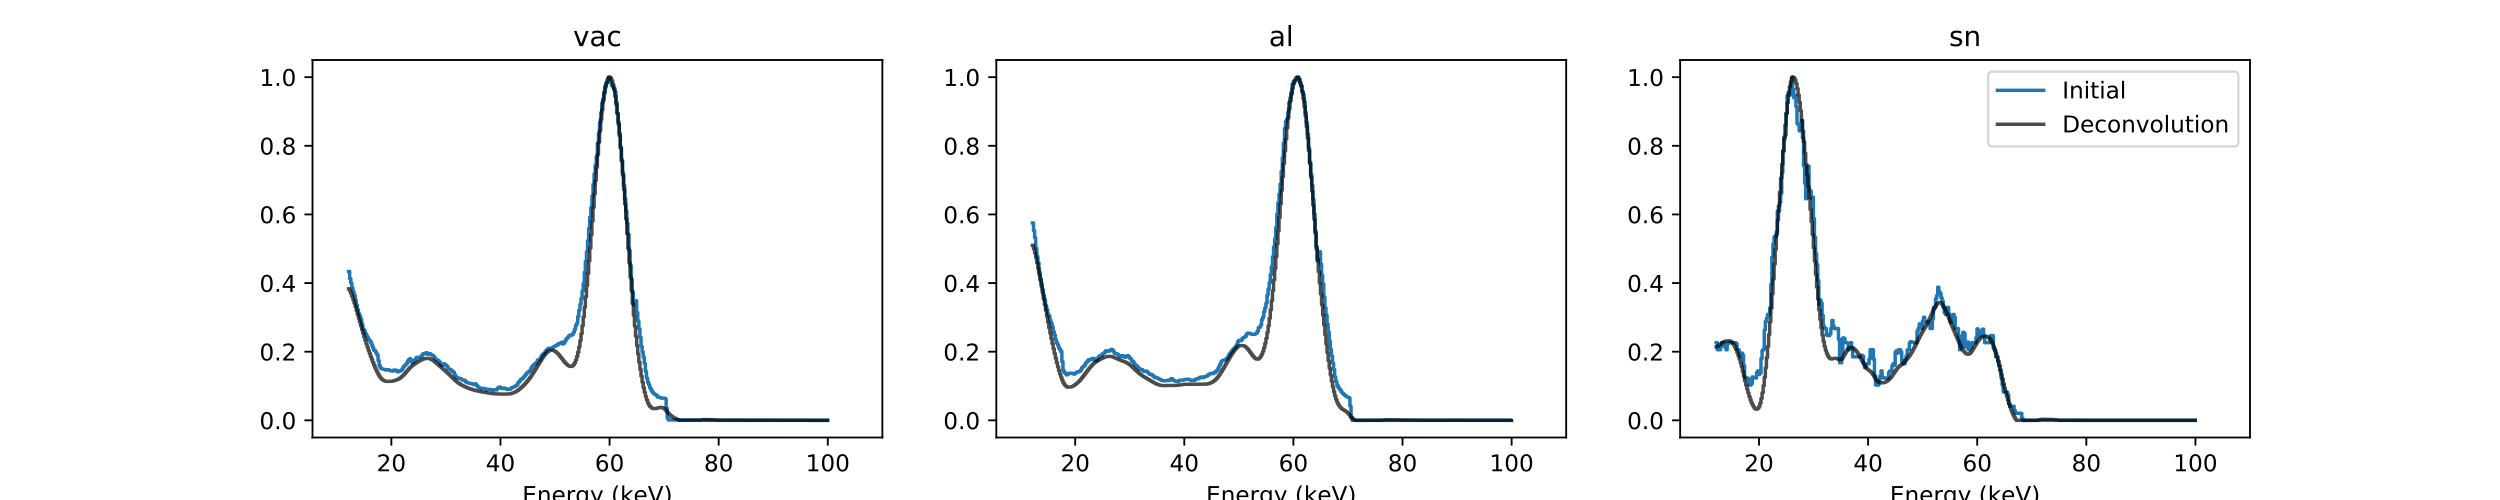 <?xml version="1.0" encoding="utf-8" standalone="no"?>
<!DOCTYPE svg PUBLIC "-//W3C//DTD SVG 1.1//EN"
  "http://www.w3.org/Graphics/SVG/1.1/DTD/svg11.dtd">
<!-- Created with matplotlib (http://matplotlib.org/) -->
<svg height="216pt" version="1.1" viewBox="0 0 1080 216" width="1080pt" xmlns="http://www.w3.org/2000/svg" xmlns:xlink="http://www.w3.org/1999/xlink">
 <defs>
  <style type="text/css">
*{stroke-linecap:butt;stroke-linejoin:round;}
  </style>
 </defs>
 <g id="figure_1">
  <g id="patch_1">
   <path d="M 0 216 
L 1080 216 
L 1080 0 
L 0 0 
z
" style="fill:#ffffff;"/>
  </g>
  <g id="axes_1">
   <g id="patch_2">
    <path d="M 135 189 
L 381.176 189 
L 381.176 25.92 
L 135 25.92 
z
" style="fill:#ffffff;"/>
   </g>
   <g id="matplotlib.axis_1">
    <g id="xtick_1">
     <g id="line2d_1">
      <defs>
       <path d="M 0 0 
L 0 3.5 
" id="m2ef2c7f6b7" style="stroke:#000000;stroke-width:0.8;"/>
      </defs>
      <g>
       <use style="stroke:#000000;stroke-width:0.8;" x="169.062" xlink:href="#m2ef2c7f6b7" y="189"/>
      </g>
     </g>
     <g id="text_1">
      <!-- 20 -->
      <defs>
       <path d="M 19.188 8.297 
L 53.609 8.297 
L 53.609 0 
L 7.328 0 
L 7.328 8.297 
Q 12.938 14.109 22.625 23.891 
Q 32.328 33.688 34.812 36.531 
Q 39.547 41.844 41.422 45.531 
Q 43.312 49.219 43.312 52.781 
Q 43.312 58.594 39.234 62.25 
Q 35.156 65.922 28.609 65.922 
Q 23.969 65.922 18.812 64.312 
Q 13.672 62.703 7.812 59.422 
L 7.812 69.391 
Q 13.766 71.781 18.938 73 
Q 24.125 74.219 28.422 74.219 
Q 39.75 74.219 46.484 68.547 
Q 53.219 62.891 53.219 53.422 
Q 53.219 48.922 51.531 44.891 
Q 49.859 40.875 45.406 35.406 
Q 44.188 33.984 37.641 27.219 
Q 31.109 20.453 19.188 8.297 
z
" id="DejaVuSans-32"/>
       <path d="M 31.781 66.406 
Q 24.172 66.406 20.328 58.906 
Q 16.5 51.422 16.5 36.375 
Q 16.5 21.391 20.328 13.891 
Q 24.172 6.391 31.781 6.391 
Q 39.453 6.391 43.281 13.891 
Q 47.125 21.391 47.125 36.375 
Q 47.125 51.422 43.281 58.906 
Q 39.453 66.406 31.781 66.406 
z
M 31.781 74.219 
Q 44.047 74.219 50.516 64.516 
Q 56.984 54.828 56.984 36.375 
Q 56.984 17.969 50.516 8.266 
Q 44.047 -1.422 31.781 -1.422 
Q 19.531 -1.422 13.062 8.266 
Q 6.594 17.969 6.594 36.375 
Q 6.594 54.828 13.062 64.516 
Q 19.531 74.219 31.781 74.219 
z
" id="DejaVuSans-30"/>
      </defs>
      <g transform="translate(162.7 203.598)scale(0.1 -0.1)">
       <use xlink:href="#DejaVuSans-32"/>
       <use x="63.623" xlink:href="#DejaVuSans-30"/>
      </g>
     </g>
    </g>
    <g id="xtick_2">
     <g id="line2d_2">
      <g>
       <use style="stroke:#000000;stroke-width:0.8;" x="216.199" xlink:href="#m2ef2c7f6b7" y="189"/>
      </g>
     </g>
     <g id="text_2">
      <!-- 40 -->
      <defs>
       <path d="M 37.797 64.312 
L 12.891 25.391 
L 37.797 25.391 
z
M 35.203 72.906 
L 47.609 72.906 
L 47.609 25.391 
L 58.016 25.391 
L 58.016 17.188 
L 47.609 17.188 
L 47.609 0 
L 37.797 0 
L 37.797 17.188 
L 4.891 17.188 
L 4.891 26.703 
z
" id="DejaVuSans-34"/>
      </defs>
      <g transform="translate(209.836 203.598)scale(0.1 -0.1)">
       <use xlink:href="#DejaVuSans-34"/>
       <use x="63.623" xlink:href="#DejaVuSans-30"/>
      </g>
     </g>
    </g>
    <g id="xtick_3">
     <g id="line2d_3">
      <g>
       <use style="stroke:#000000;stroke-width:0.8;" x="263.335" xlink:href="#m2ef2c7f6b7" y="189"/>
      </g>
     </g>
     <g id="text_3">
      <!-- 60 -->
      <defs>
       <path d="M 33.016 40.375 
Q 26.375 40.375 22.484 35.828 
Q 18.609 31.297 18.609 23.391 
Q 18.609 15.531 22.484 10.953 
Q 26.375 6.391 33.016 6.391 
Q 39.656 6.391 43.531 10.953 
Q 47.406 15.531 47.406 23.391 
Q 47.406 31.297 43.531 35.828 
Q 39.656 40.375 33.016 40.375 
z
M 52.594 71.297 
L 52.594 62.312 
Q 48.875 64.062 45.094 64.984 
Q 41.312 65.922 37.594 65.922 
Q 27.828 65.922 22.672 59.328 
Q 17.531 52.734 16.797 39.406 
Q 19.672 43.656 24.016 45.922 
Q 28.375 48.188 33.594 48.188 
Q 44.578 48.188 50.953 41.516 
Q 57.328 34.859 57.328 23.391 
Q 57.328 12.156 50.688 5.359 
Q 44.047 -1.422 33.016 -1.422 
Q 20.359 -1.422 13.672 8.266 
Q 6.984 17.969 6.984 36.375 
Q 6.984 53.656 15.188 63.938 
Q 23.391 74.219 37.203 74.219 
Q 40.922 74.219 44.703 73.484 
Q 48.484 72.75 52.594 71.297 
z
" id="DejaVuSans-36"/>
      </defs>
      <g transform="translate(256.973 203.598)scale(0.1 -0.1)">
       <use xlink:href="#DejaVuSans-36"/>
       <use x="63.623" xlink:href="#DejaVuSans-30"/>
      </g>
     </g>
    </g>
    <g id="xtick_4">
     <g id="line2d_4">
      <g>
       <use style="stroke:#000000;stroke-width:0.8;" x="310.472" xlink:href="#m2ef2c7f6b7" y="189"/>
      </g>
     </g>
     <g id="text_4">
      <!-- 80 -->
      <defs>
       <path d="M 31.781 34.625 
Q 24.75 34.625 20.719 30.859 
Q 16.703 27.094 16.703 20.516 
Q 16.703 13.922 20.719 10.156 
Q 24.75 6.391 31.781 6.391 
Q 38.812 6.391 42.859 10.172 
Q 46.922 13.969 46.922 20.516 
Q 46.922 27.094 42.891 30.859 
Q 38.875 34.625 31.781 34.625 
z
M 21.922 38.812 
Q 15.578 40.375 12.031 44.719 
Q 8.5 49.078 8.5 55.328 
Q 8.5 64.062 14.719 69.141 
Q 20.953 74.219 31.781 74.219 
Q 42.672 74.219 48.875 69.141 
Q 55.078 64.062 55.078 55.328 
Q 55.078 49.078 51.531 44.719 
Q 48 40.375 41.703 38.812 
Q 48.828 37.156 52.797 32.312 
Q 56.781 27.484 56.781 20.516 
Q 56.781 9.906 50.312 4.234 
Q 43.844 -1.422 31.781 -1.422 
Q 19.734 -1.422 13.25 4.234 
Q 6.781 9.906 6.781 20.516 
Q 6.781 27.484 10.781 32.312 
Q 14.797 37.156 21.922 38.812 
z
M 18.312 54.391 
Q 18.312 48.734 21.844 45.562 
Q 25.391 42.391 31.781 42.391 
Q 38.141 42.391 41.719 45.562 
Q 45.312 48.734 45.312 54.391 
Q 45.312 60.062 41.719 63.234 
Q 38.141 66.406 31.781 66.406 
Q 25.391 66.406 21.844 63.234 
Q 18.312 60.062 18.312 54.391 
z
" id="DejaVuSans-38"/>
      </defs>
      <g transform="translate(304.109 203.598)scale(0.1 -0.1)">
       <use xlink:href="#DejaVuSans-38"/>
       <use x="63.623" xlink:href="#DejaVuSans-30"/>
      </g>
     </g>
    </g>
    <g id="xtick_5">
     <g id="line2d_5">
      <g>
       <use style="stroke:#000000;stroke-width:0.8;" x="357.608" xlink:href="#m2ef2c7f6b7" y="189"/>
      </g>
     </g>
     <g id="text_5">
      <!-- 100 -->
      <defs>
       <path d="M 12.406 8.297 
L 28.516 8.297 
L 28.516 63.922 
L 10.984 60.406 
L 10.984 69.391 
L 28.422 72.906 
L 38.281 72.906 
L 38.281 8.297 
L 54.391 8.297 
L 54.391 0 
L 12.406 0 
z
" id="DejaVuSans-31"/>
      </defs>
      <g transform="translate(348.064 203.598)scale(0.1 -0.1)">
       <use xlink:href="#DejaVuSans-31"/>
       <use x="63.623" xlink:href="#DejaVuSans-30"/>
       <use x="127.246" xlink:href="#DejaVuSans-30"/>
      </g>
     </g>
    </g>
    <g id="text_6">
     <!-- Energy (keV) -->
     <defs>
      <path d="M 9.812 72.906 
L 55.906 72.906 
L 55.906 64.594 
L 19.672 64.594 
L 19.672 43.016 
L 54.391 43.016 
L 54.391 34.719 
L 19.672 34.719 
L 19.672 8.297 
L 56.781 8.297 
L 56.781 0 
L 9.812 0 
z
" id="DejaVuSans-45"/>
      <path d="M 54.891 33.016 
L 54.891 0 
L 45.906 0 
L 45.906 32.719 
Q 45.906 40.484 42.875 44.328 
Q 39.844 48.188 33.797 48.188 
Q 26.516 48.188 22.312 43.547 
Q 18.109 38.922 18.109 30.906 
L 18.109 0 
L 9.078 0 
L 9.078 54.688 
L 18.109 54.688 
L 18.109 46.188 
Q 21.344 51.125 25.703 53.562 
Q 30.078 56 35.797 56 
Q 45.219 56 50.047 50.172 
Q 54.891 44.344 54.891 33.016 
z
" id="DejaVuSans-6e"/>
      <path d="M 56.203 29.594 
L 56.203 25.203 
L 14.891 25.203 
Q 15.484 15.922 20.484 11.062 
Q 25.484 6.203 34.422 6.203 
Q 39.594 6.203 44.453 7.469 
Q 49.312 8.734 54.109 11.281 
L 54.109 2.781 
Q 49.266 0.734 44.188 -0.344 
Q 39.109 -1.422 33.891 -1.422 
Q 20.797 -1.422 13.156 6.188 
Q 5.516 13.812 5.516 26.812 
Q 5.516 40.234 12.766 48.109 
Q 20.016 56 32.328 56 
Q 43.359 56 49.781 48.891 
Q 56.203 41.797 56.203 29.594 
z
M 47.219 32.234 
Q 47.125 39.594 43.094 43.984 
Q 39.062 48.391 32.422 48.391 
Q 24.906 48.391 20.391 44.141 
Q 15.875 39.891 15.188 32.172 
z
" id="DejaVuSans-65"/>
      <path d="M 41.109 46.297 
Q 39.594 47.172 37.812 47.578 
Q 36.031 48 33.891 48 
Q 26.266 48 22.188 43.047 
Q 18.109 38.094 18.109 28.812 
L 18.109 0 
L 9.078 0 
L 9.078 54.688 
L 18.109 54.688 
L 18.109 46.188 
Q 20.953 51.172 25.484 53.578 
Q 30.031 56 36.531 56 
Q 37.453 56 38.578 55.875 
Q 39.703 55.766 41.062 55.516 
z
" id="DejaVuSans-72"/>
      <path d="M 45.406 27.984 
Q 45.406 37.75 41.375 43.109 
Q 37.359 48.484 30.078 48.484 
Q 22.859 48.484 18.828 43.109 
Q 14.797 37.75 14.797 27.984 
Q 14.797 18.266 18.828 12.891 
Q 22.859 7.516 30.078 7.516 
Q 37.359 7.516 41.375 12.891 
Q 45.406 18.266 45.406 27.984 
z
M 54.391 6.781 
Q 54.391 -7.172 48.188 -13.984 
Q 42 -20.797 29.203 -20.797 
Q 24.469 -20.797 20.266 -20.094 
Q 16.062 -19.391 12.109 -17.922 
L 12.109 -9.188 
Q 16.062 -11.328 19.922 -12.344 
Q 23.781 -13.375 27.781 -13.375 
Q 36.625 -13.375 41.016 -8.766 
Q 45.406 -4.156 45.406 5.172 
L 45.406 9.625 
Q 42.625 4.781 38.281 2.391 
Q 33.938 0 27.875 0 
Q 17.828 0 11.672 7.656 
Q 5.516 15.328 5.516 27.984 
Q 5.516 40.672 11.672 48.328 
Q 17.828 56 27.875 56 
Q 33.938 56 38.281 53.609 
Q 42.625 51.219 45.406 46.391 
L 45.406 54.688 
L 54.391 54.688 
z
" id="DejaVuSans-67"/>
      <path d="M 32.172 -5.078 
Q 28.375 -14.844 24.75 -17.812 
Q 21.141 -20.797 15.094 -20.797 
L 7.906 -20.797 
L 7.906 -13.281 
L 13.188 -13.281 
Q 16.891 -13.281 18.938 -11.516 
Q 21 -9.766 23.484 -3.219 
L 25.094 0.875 
L 2.984 54.688 
L 12.5 54.688 
L 29.594 11.922 
L 46.688 54.688 
L 56.203 54.688 
z
" id="DejaVuSans-79"/>
      <path id="DejaVuSans-20"/>
      <path d="M 31 75.875 
Q 24.469 64.656 21.281 53.656 
Q 18.109 42.672 18.109 31.391 
Q 18.109 20.125 21.312 9.062 
Q 24.516 -2 31 -13.188 
L 23.188 -13.188 
Q 15.875 -1.703 12.234 9.375 
Q 8.594 20.453 8.594 31.391 
Q 8.594 42.281 12.203 53.312 
Q 15.828 64.359 23.188 75.875 
z
" id="DejaVuSans-28"/>
      <path d="M 9.078 75.984 
L 18.109 75.984 
L 18.109 31.109 
L 44.922 54.688 
L 56.391 54.688 
L 27.391 29.109 
L 57.625 0 
L 45.906 0 
L 18.109 26.703 
L 18.109 0 
L 9.078 0 
z
" id="DejaVuSans-6b"/>
      <path d="M 28.609 0 
L 0.781 72.906 
L 11.078 72.906 
L 34.188 11.531 
L 57.328 72.906 
L 67.578 72.906 
L 39.797 0 
z
" id="DejaVuSans-56"/>
      <path d="M 8.016 75.875 
L 15.828 75.875 
Q 23.141 64.359 26.781 53.312 
Q 30.422 42.281 30.422 31.391 
Q 30.422 20.453 26.781 9.375 
Q 23.141 -1.703 15.828 -13.188 
L 8.016 -13.188 
Q 14.5 -2 17.703 9.062 
Q 20.906 20.125 20.906 31.391 
Q 20.906 42.672 17.703 53.656 
Q 14.5 64.656 8.016 75.875 
z
" id="DejaVuSans-29"/>
     </defs>
     <g transform="translate(225.615 217.277)scale(0.1 -0.1)">
      <use xlink:href="#DejaVuSans-45"/>
      <use x="63.184" xlink:href="#DejaVuSans-6e"/>
      <use x="126.562" xlink:href="#DejaVuSans-65"/>
      <use x="188.086" xlink:href="#DejaVuSans-72"/>
      <use x="229.184" xlink:href="#DejaVuSans-67"/>
      <use x="292.66" xlink:href="#DejaVuSans-79"/>
      <use x="351.84" xlink:href="#DejaVuSans-20"/>
      <use x="383.627" xlink:href="#DejaVuSans-28"/>
      <use x="422.641" xlink:href="#DejaVuSans-6b"/>
      <use x="480.504" xlink:href="#DejaVuSans-65"/>
      <use x="542.027" xlink:href="#DejaVuSans-56"/>
      <use x="610.436" xlink:href="#DejaVuSans-29"/>
     </g>
    </g>
   </g>
   <g id="matplotlib.axis_2">
    <g id="ytick_1">
     <g id="line2d_6">
      <defs>
       <path d="M 0 0 
L -3.5 0 
" id="m8ce9953052" style="stroke:#000000;stroke-width:0.8;"/>
      </defs>
      <g>
       <use style="stroke:#000000;stroke-width:0.8;" x="135" xlink:href="#m8ce9953052" y="181.587"/>
      </g>
     </g>
     <g id="text_7">
      <!-- 0.0 -->
      <defs>
       <path d="M 10.688 12.406 
L 21 12.406 
L 21 0 
L 10.688 0 
z
" id="DejaVuSans-2e"/>
      </defs>
      <g transform="translate(112.097 185.386)scale(0.1 -0.1)">
       <use xlink:href="#DejaVuSans-30"/>
       <use x="63.623" xlink:href="#DejaVuSans-2e"/>
       <use x="95.41" xlink:href="#DejaVuSans-30"/>
      </g>
     </g>
    </g>
    <g id="ytick_2">
     <g id="line2d_7">
      <g>
       <use style="stroke:#000000;stroke-width:0.8;" x="135" xlink:href="#m8ce9953052" y="151.936"/>
      </g>
     </g>
     <g id="text_8">
      <!-- 0.2 -->
      <g transform="translate(112.097 155.736)scale(0.1 -0.1)">
       <use xlink:href="#DejaVuSans-30"/>
       <use x="63.623" xlink:href="#DejaVuSans-2e"/>
       <use x="95.41" xlink:href="#DejaVuSans-32"/>
      </g>
     </g>
    </g>
    <g id="ytick_3">
     <g id="line2d_8">
      <g>
       <use style="stroke:#000000;stroke-width:0.8;" x="135" xlink:href="#m8ce9953052" y="122.285"/>
      </g>
     </g>
     <g id="text_9">
      <!-- 0.4 -->
      <g transform="translate(112.097 126.085)scale(0.1 -0.1)">
       <use xlink:href="#DejaVuSans-30"/>
       <use x="63.623" xlink:href="#DejaVuSans-2e"/>
       <use x="95.41" xlink:href="#DejaVuSans-34"/>
      </g>
     </g>
    </g>
    <g id="ytick_4">
     <g id="line2d_9">
      <g>
       <use style="stroke:#000000;stroke-width:0.8;" x="135" xlink:href="#m8ce9953052" y="92.635"/>
      </g>
     </g>
     <g id="text_10">
      <!-- 0.6 -->
      <g transform="translate(112.097 96.434)scale(0.1 -0.1)">
       <use xlink:href="#DejaVuSans-30"/>
       <use x="63.623" xlink:href="#DejaVuSans-2e"/>
       <use x="95.41" xlink:href="#DejaVuSans-36"/>
      </g>
     </g>
    </g>
    <g id="ytick_5">
     <g id="line2d_10">
      <g>
       <use style="stroke:#000000;stroke-width:0.8;" x="135" xlink:href="#m8ce9953052" y="62.984"/>
      </g>
     </g>
     <g id="text_11">
      <!-- 0.8 -->
      <g transform="translate(112.097 66.783)scale(0.1 -0.1)">
       <use xlink:href="#DejaVuSans-30"/>
       <use x="63.623" xlink:href="#DejaVuSans-2e"/>
       <use x="95.41" xlink:href="#DejaVuSans-38"/>
      </g>
     </g>
    </g>
    <g id="ytick_6">
     <g id="line2d_11">
      <g>
       <use style="stroke:#000000;stroke-width:0.8;" x="135" xlink:href="#m8ce9953052" y="33.333"/>
      </g>
     </g>
     <g id="text_12">
      <!-- 1.0 -->
      <g transform="translate(112.097 37.132)scale(0.1 -0.1)">
       <use xlink:href="#DejaVuSans-31"/>
       <use x="63.623" xlink:href="#DejaVuSans-2e"/>
       <use x="95.41" xlink:href="#DejaVuSans-30"/>
      </g>
     </g>
    </g>
   </g>
   <g id="line2d_12">
    <path clip-path="url(#p00ebb68425)" d="M 150.594 117.288 
L 151.065 117.288 
L 151.065 120.372 
L 151.536 120.372 
L 151.536 122.302 
L 152.008 122.302 
L 152.008 124.427 
L 152.479 124.427 
L 152.479 126.108 
L 152.951 126.108 
L 152.951 127.604 
L 153.422 127.604 
L 153.422 129.703 
L 153.893 129.703 
L 153.893 131.832 
L 154.365 131.832 
L 154.365 133.798 
L 154.836 133.798 
L 154.836 135.53 
L 155.307 135.53 
L 155.307 136.598 
L 155.779 136.598 
L 155.779 137.948 
L 156.25 137.948 
L 156.25 140.115 
L 156.721 140.115 
L 156.721 142.111 
L 157.193 142.111 
L 157.193 142.659 
L 157.664 142.659 
L 157.664 143.974 
L 158.136 143.974 
L 158.136 144.83 
L 158.607 144.83 
L 158.607 145.672 
L 159.078 145.672 
L 159.078 146.675 
L 159.55 146.675 
L 159.55 147.098 
L 160.021 147.098 
L 160.021 147.855 
L 160.492 147.855 
L 160.492 149.043 
L 160.964 149.043 
L 160.964 150.167 
L 161.435 150.167 
L 161.435 151.329 
L 161.906 151.329 
L 161.906 151.579 
L 162.378 151.579 
L 162.378 152.441 
L 162.849 152.441 
L 162.849 153.379 
L 163.321 153.379 
L 163.321 155.811 
L 163.792 155.811 
L 163.792 157.917 
L 164.263 157.917 
L 164.263 158.925 
L 164.735 158.925 
L 164.735 159.271 
L 165.206 159.271 
L 165.206 159.446 
L 166.149 159.546 
L 166.149 159.743 
L 166.62 159.743 
L 166.62 159.882 
L 167.091 159.882 
L 167.091 159.709 
L 168.034 159.728 
L 168.034 159.951 
L 168.506 159.951 
L 168.506 160.136 
L 169.448 160.242 
L 169.448 160.293 
L 169.92 160.293 
L 169.92 159.888 
L 171.334 159.893 
L 171.334 160.49 
L 171.805 160.49 
L 171.805 160.612 
L 172.276 160.612 
L 172.276 160.396 
L 172.748 160.396 
L 172.748 160.126 
L 173.219 160.126 
L 173.219 160.012 
L 173.691 160.012 
L 173.691 159.319 
L 174.162 159.319 
L 174.162 158.48 
L 174.633 158.48 
L 174.633 157.923 
L 175.105 157.923 
L 175.105 157.526 
L 175.576 157.526 
L 175.576 157.002 
L 176.047 157.002 
L 176.047 155.996 
L 176.519 155.996 
L 176.519 155.299 
L 176.99 155.299 
L 176.99 155.009 
L 177.462 155.009 
L 177.462 156.213 
L 177.933 156.213 
L 177.933 156.66 
L 178.404 156.66 
L 178.404 156.019 
L 178.876 156.019 
L 178.876 155.559 
L 179.347 155.559 
L 179.347 155.148 
L 179.818 155.148 
L 179.818 154.415 
L 181.704 154.315 
L 181.704 153.973 
L 182.175 153.973 
L 182.175 153.547 
L 182.647 153.547 
L 182.647 152.849 
L 183.589 152.74 
L 183.589 152.644 
L 184.061 152.644 
L 184.061 152.345 
L 184.532 152.345 
L 184.532 153.083 
L 185.003 153.083 
L 185.003 152.862 
L 185.475 152.862 
L 185.475 152.738 
L 185.946 152.738 
L 185.946 153.104 
L 186.417 153.104 
L 186.417 153.38 
L 186.889 153.38 
L 186.889 153.75 
L 187.36 153.75 
L 187.36 154.084 
L 187.832 154.084 
L 187.832 154.858 
L 188.303 154.858 
L 188.303 155.354 
L 188.774 155.354 
L 188.774 155.598 
L 189.246 155.598 
L 189.246 155.828 
L 189.717 155.828 
L 189.717 156.423 
L 190.188 156.423 
L 190.188 157.3 
L 190.66 157.3 
L 190.66 157.866 
L 191.131 157.866 
L 191.131 157.464 
L 191.602 157.464 
L 191.602 157.172 
L 192.074 157.172 
L 192.074 157.443 
L 192.545 157.443 
L 192.545 157.882 
L 193.017 157.882 
L 193.017 158.261 
L 193.488 158.261 
L 193.488 159.297 
L 193.959 159.297 
L 193.959 159.433 
L 194.431 159.433 
L 194.431 159.646 
L 194.902 159.646 
L 194.902 160.333 
L 195.845 160.343 
L 195.845 160.906 
L 196.316 160.906 
L 196.316 161.959 
L 196.787 161.959 
L 196.787 162.794 
L 197.259 162.794 
L 197.259 163.039 
L 197.73 163.039 
L 197.73 163.46 
L 198.673 163.435 
L 198.673 163.581 
L 199.144 163.581 
L 199.144 163.75 
L 199.616 163.75 
L 199.616 164.218 
L 201.03 164.242 
L 201.03 164.938 
L 201.501 164.938 
L 201.501 165.176 
L 201.973 165.176 
L 201.973 165.422 
L 202.915 165.495 
L 202.915 165.686 
L 203.858 165.716 
L 203.858 165.832 
L 204.329 165.832 
L 204.329 166.144 
L 205.272 166.133 
L 205.272 165.843 
L 205.743 165.843 
L 205.743 166.445 
L 206.215 166.445 
L 206.215 167.049 
L 206.686 167.049 
L 206.686 167.398 
L 207.158 167.398 
L 207.158 167.601 
L 207.629 167.601 
L 207.629 167.974 
L 208.572 167.979 
L 208.572 167.777 
L 209.043 167.777 
L 209.043 167.971 
L 209.986 168.029 
L 209.986 168.421 
L 210.457 168.421 
L 210.457 168.138 
L 211.4 168.236 
L 211.4 168.288 
L 212.343 168.285 
L 212.343 168.528 
L 212.814 168.528 
L 212.814 168.647 
L 213.285 168.647 
L 213.285 168.355 
L 214.699 168.462 
L 214.699 167.944 
L 215.171 167.944 
L 215.171 167.394 
L 215.642 167.394 
L 215.642 167.181 
L 216.113 167.181 
L 216.113 167.476 
L 216.585 167.476 
L 216.585 167.803 
L 217.528 167.889 
L 217.528 167.681 
L 218.47 167.777 
L 218.47 167.889 
L 218.942 167.889 
L 218.942 168.266 
L 220.356 168.169 
L 220.356 167.989 
L 220.827 167.989 
L 220.827 167.509 
L 221.298 167.509 
L 221.298 167.348 
L 221.77 167.348 
L 221.77 167.13 
L 222.241 167.13 
L 222.241 166.971 
L 222.713 166.971 
L 222.713 166.58 
L 223.184 166.58 
L 223.184 166.345 
L 223.655 166.345 
L 223.655 165.355 
L 224.127 165.355 
L 224.127 164.899 
L 224.598 164.899 
L 224.598 164.208 
L 225.069 164.208 
L 225.069 163.831 
L 225.541 163.831 
L 225.541 163.524 
L 226.012 163.524 
L 226.012 163.024 
L 226.484 163.024 
L 226.484 162.412 
L 226.955 162.412 
L 226.955 161.804 
L 227.426 161.804 
L 227.426 161.259 
L 227.898 161.259 
L 227.898 160.771 
L 228.369 160.771 
L 228.369 160.489 
L 228.84 160.489 
L 228.84 160.07 
L 229.312 160.07 
L 229.312 159.137 
L 229.783 159.137 
L 229.783 158.207 
L 230.254 158.207 
L 230.254 157.84 
L 230.726 157.84 
L 230.726 157.281 
L 231.197 157.281 
L 231.197 157.032 
L 231.669 157.032 
L 231.669 156.548 
L 232.14 156.548 
L 232.14 155.532 
L 233.083 155.543 
L 233.083 155.122 
L 233.554 155.122 
L 233.554 154.287 
L 234.025 154.287 
L 234.025 153.363 
L 234.497 153.363 
L 234.497 152.855 
L 234.968 152.855 
L 234.968 152.648 
L 235.439 152.648 
L 235.439 151.904 
L 235.911 151.904 
L 235.911 151.304 
L 236.382 151.304 
L 236.382 150.844 
L 236.854 150.844 
L 236.854 150.476 
L 237.796 150.444 
L 237.796 150.589 
L 238.268 150.589 
L 238.268 150.29 
L 238.739 150.29 
L 238.739 150.071 
L 239.21 150.071 
L 239.21 149.669 
L 239.682 149.669 
L 239.682 149.5 
L 240.153 149.5 
L 240.153 149.088 
L 241.096 149.093 
L 241.096 148.453 
L 241.567 148.453 
L 241.567 148.321 
L 242.51 148.255 
L 242.51 147.859 
L 242.981 147.859 
L 242.981 148.618 
L 243.453 148.618 
L 243.453 148.191 
L 243.924 148.191 
L 243.924 147.443 
L 244.395 147.443 
L 244.395 146.565 
L 244.867 146.565 
L 244.867 146.059 
L 245.338 146.059 
L 245.338 145.566 
L 245.809 145.566 
L 245.809 144.897 
L 246.281 144.897 
L 246.281 144.703 
L 247.224 144.814 
L 247.224 144.403 
L 247.695 144.403 
L 247.695 143.475 
L 248.166 143.475 
L 248.166 142.244 
L 248.638 142.244 
L 248.638 140.572 
L 249.109 140.572 
L 249.109 139.691 
L 249.58 139.691 
L 249.58 136.674 
L 250.052 136.674 
L 250.052 134.015 
L 250.523 134.015 
L 250.523 131.528 
L 250.995 131.528 
L 250.995 129.045 
L 251.466 129.045 
L 251.466 125.762 
L 251.937 125.762 
L 251.937 122.466 
L 252.409 122.466 
L 252.409 117.639 
L 252.88 117.639 
L 252.88 112.912 
L 253.351 112.912 
L 253.351 108.752 
L 253.823 108.752 
L 253.823 104.003 
L 254.294 104.003 
L 254.294 98.708 
L 254.765 98.708 
L 254.765 93.804 
L 255.237 93.804 
L 255.237 89.719 
L 255.708 89.719 
L 255.708 84.727 
L 256.18 84.727 
L 256.18 79.686 
L 256.651 79.686 
L 256.651 75.065 
L 257.122 75.065 
L 257.122 71.295 
L 257.594 71.295 
L 257.594 67.695 
L 258.065 67.695 
L 258.065 61.87 
L 258.536 61.87 
L 258.536 57.494 
L 259.008 57.494 
L 259.008 52.867 
L 259.479 52.867 
L 259.479 48.747 
L 259.95 48.747 
L 259.95 44.532 
L 260.422 44.532 
L 260.422 42.639 
L 260.893 42.639 
L 260.893 39.606 
L 261.365 39.606 
L 261.365 36.969 
L 261.836 36.969 
L 261.836 35.951 
L 262.307 35.951 
L 262.307 35.277 
L 262.779 35.277 
L 262.779 33.333 
L 263.25 33.333 
L 263.25 33.804 
L 263.721 33.804 
L 263.721 35.667 
L 264.193 35.667 
L 264.193 37.057 
L 264.664 37.057 
L 264.664 37.61 
L 265.135 37.61 
L 265.135 38.117 
L 265.607 38.117 
L 265.607 39.739 
L 266.078 39.739 
L 266.078 44.219 
L 266.55 44.219 
L 266.55 48.832 
L 267.021 48.832 
L 267.021 52.743 
L 267.492 52.743 
L 267.492 57.593 
L 267.964 57.593 
L 267.964 63.585 
L 268.435 63.585 
L 268.435 68.982 
L 268.906 68.982 
L 268.906 74.642 
L 269.378 74.642 
L 269.378 79.893 
L 269.849 79.893 
L 269.849 85.836 
L 270.32 85.836 
L 270.32 91.195 
L 270.792 91.195 
L 270.792 96.569 
L 271.263 96.569 
L 271.263 101.3 
L 271.735 101.3 
L 271.735 108.195 
L 272.206 108.195 
L 272.206 114.745 
L 272.677 114.745 
L 272.677 120.701 
L 273.149 120.701 
L 273.149 126.292 
L 273.62 126.292 
L 273.62 131.727 
L 274.091 131.727 
L 274.091 130.199 
L 274.563 130.199 
L 274.563 129.93 
L 275.034 129.93 
L 275.034 135.092 
L 275.506 135.092 
L 275.506 138.728 
L 275.977 138.728 
L 275.977 142.063 
L 276.448 142.063 
L 276.448 145.783 
L 276.92 145.783 
L 276.92 149.548 
L 277.391 149.548 
L 277.391 152.002 
L 277.862 152.002 
L 277.862 154.254 
L 278.334 154.254 
L 278.334 157.087 
L 278.805 157.087 
L 278.805 160.462 
L 279.276 160.462 
L 279.276 163.308 
L 279.748 163.308 
L 279.748 165.143 
L 280.219 165.143 
L 280.219 166.207 
L 280.691 166.207 
L 280.691 167.562 
L 281.162 167.562 
L 281.162 168.389 
L 281.633 168.389 
L 281.633 169.202 
L 282.105 169.202 
L 282.105 169.826 
L 282.576 169.826 
L 282.576 170.259 
L 283.047 170.259 
L 283.047 170.484 
L 283.519 170.484 
L 283.519 170.852 
L 283.99 170.852 
L 283.99 171.497 
L 284.933 171.582 
L 284.933 171.709 
L 285.404 171.709 
L 285.404 171.972 
L 287.29 172.029 
L 287.29 172.315 
L 287.761 172.315 
L 287.761 176.317 
L 288.232 176.317 
L 288.232 180.678 
L 288.704 180.678 
L 288.704 181.402 
L 302.845 181.5 
L 302.845 181.568 
L 357.523 181.587 
L 357.523 181.587 
" style="fill:none;stroke:#1f77b4;stroke-linecap:square;stroke-width:1.5;"/>
   </g>
   <g id="line2d_13">
    <path clip-path="url(#p00ebb68425)" d="M 150.594 124.775 
L 151.065 124.775 
L 151.065 125.747 
L 151.536 125.747 
L 151.536 126.874 
L 152.008 126.874 
L 152.008 128.137 
L 152.479 128.137 
L 152.479 129.517 
L 152.951 129.517 
L 152.951 130.992 
L 153.422 130.992 
L 153.422 132.548 
L 153.893 132.548 
L 153.893 134.164 
L 154.365 134.164 
L 154.365 135.817 
L 154.836 135.817 
L 154.836 137.486 
L 155.307 137.486 
L 155.307 139.15 
L 155.779 139.15 
L 155.779 140.805 
L 156.25 140.805 
L 156.25 142.447 
L 156.721 142.447 
L 156.721 144.062 
L 157.193 144.062 
L 157.193 145.63 
L 157.664 145.63 
L 157.664 147.149 
L 158.136 147.149 
L 158.136 148.617 
L 158.607 148.617 
L 158.607 150.034 
L 159.078 150.034 
L 159.078 151.404 
L 159.55 151.404 
L 159.55 152.733 
L 160.021 152.733 
L 160.021 154.03 
L 160.492 154.03 
L 160.492 155.296 
L 160.964 155.296 
L 160.964 156.527 
L 161.435 156.527 
L 161.435 157.713 
L 161.906 157.713 
L 161.906 158.84 
L 162.378 158.84 
L 162.378 159.9 
L 162.849 159.9 
L 162.849 160.888 
L 163.321 160.888 
L 163.321 161.793 
L 163.792 161.793 
L 163.792 162.582 
L 164.263 162.582 
L 164.263 163.237 
L 164.735 163.237 
L 164.735 163.75 
L 165.206 163.75 
L 165.206 164.135 
L 165.677 164.135 
L 165.677 164.419 
L 166.149 164.419 
L 166.149 164.619 
L 166.62 164.619 
L 166.62 164.749 
L 169.448 164.715 
L 169.448 164.618 
L 169.92 164.618 
L 169.92 164.506 
L 170.391 164.506 
L 170.391 164.374 
L 170.862 164.374 
L 170.862 164.22 
L 171.334 164.22 
L 171.334 164.04 
L 171.805 164.04 
L 171.805 163.821 
L 172.276 163.821 
L 172.276 163.553 
L 172.748 163.553 
L 172.748 163.232 
L 173.219 163.232 
L 173.219 162.855 
L 173.691 162.855 
L 173.691 162.423 
L 174.162 162.423 
L 174.162 161.945 
L 174.633 161.945 
L 174.633 161.436 
L 175.105 161.436 
L 175.105 160.901 
L 175.576 160.901 
L 175.576 160.347 
L 176.047 160.347 
L 176.047 159.786 
L 176.519 159.786 
L 176.519 159.25 
L 176.99 159.25 
L 176.99 158.764 
L 177.462 158.764 
L 177.462 158.337 
L 177.933 158.337 
L 177.933 157.952 
L 178.404 157.952 
L 178.404 157.59 
L 178.876 157.59 
L 178.876 157.248 
L 179.347 157.248 
L 179.347 156.923 
L 179.818 156.923 
L 179.818 156.613 
L 180.29 156.613 
L 180.29 156.32 
L 180.761 156.32 
L 180.761 156.045 
L 181.232 156.045 
L 181.232 155.785 
L 181.704 155.785 
L 181.704 155.547 
L 182.175 155.547 
L 182.175 155.33 
L 182.647 155.33 
L 182.647 155.141 
L 183.118 155.141 
L 183.118 154.988 
L 183.589 154.988 
L 183.589 154.875 
L 185.475 154.867 
L 185.475 154.99 
L 185.946 154.99 
L 185.946 155.179 
L 186.417 155.179 
L 186.417 155.428 
L 186.889 155.428 
L 186.889 155.729 
L 187.36 155.729 
L 187.36 156.07 
L 187.832 156.07 
L 187.832 156.446 
L 188.303 156.446 
L 188.303 156.845 
L 188.774 156.845 
L 188.774 157.255 
L 189.246 157.255 
L 189.246 157.668 
L 189.717 157.668 
L 189.717 158.082 
L 190.188 158.082 
L 190.188 158.493 
L 190.66 158.493 
L 190.66 158.904 
L 191.131 158.904 
L 191.131 159.313 
L 191.602 159.313 
L 191.602 159.722 
L 192.074 159.722 
L 192.074 160.142 
L 192.545 160.142 
L 192.545 160.576 
L 193.017 160.576 
L 193.017 161.017 
L 193.488 161.017 
L 193.488 161.463 
L 193.959 161.463 
L 193.959 161.911 
L 194.431 161.911 
L 194.431 162.361 
L 194.902 162.361 
L 194.902 162.818 
L 195.373 162.818 
L 195.373 163.274 
L 195.845 163.274 
L 195.845 163.728 
L 196.316 163.728 
L 196.316 164.177 
L 196.787 164.177 
L 196.787 164.607 
L 197.259 164.607 
L 197.259 165.003 
L 197.73 165.003 
L 197.73 165.37 
L 198.202 165.37 
L 198.202 165.706 
L 198.673 165.706 
L 198.673 166.01 
L 199.144 166.01 
L 199.144 166.288 
L 199.616 166.288 
L 199.616 166.546 
L 200.087 166.546 
L 200.087 166.782 
L 200.558 166.782 
L 200.558 167.003 
L 201.03 167.003 
L 201.03 167.219 
L 201.501 167.219 
L 201.501 167.426 
L 201.973 167.426 
L 201.973 167.623 
L 202.444 167.623 
L 202.444 167.807 
L 202.915 167.807 
L 202.915 167.978 
L 203.387 167.978 
L 203.387 168.139 
L 203.858 168.139 
L 203.858 168.294 
L 204.329 168.294 
L 204.329 168.44 
L 204.801 168.44 
L 204.801 168.574 
L 205.272 168.574 
L 205.272 168.697 
L 205.743 168.697 
L 205.743 168.817 
L 206.215 168.817 
L 206.215 168.935 
L 206.686 168.935 
L 206.686 169.05 
L 207.629 169.158 
L 207.629 169.258 
L 208.572 169.349 
L 208.572 169.425 
L 209.514 169.493 
L 209.514 169.561 
L 210.457 169.634 
L 210.457 169.709 
L 211.4 169.788 
L 211.4 169.869 
L 212.343 169.944 
L 212.343 170.013 
L 213.757 170.116 
L 213.757 170.147 
L 216.585 170.229 
L 216.585 170.261 
L 220.356 170.172 
L 220.356 170.07 
L 220.827 170.07 
L 220.827 169.945 
L 221.298 169.945 
L 221.298 169.797 
L 221.77 169.797 
L 221.77 169.62 
L 222.241 169.62 
L 222.241 169.408 
L 222.713 169.408 
L 222.713 169.16 
L 223.184 169.16 
L 223.184 168.879 
L 223.655 168.879 
L 223.655 168.555 
L 224.127 168.555 
L 224.127 168.194 
L 224.598 168.194 
L 224.598 167.8 
L 225.069 167.8 
L 225.069 167.376 
L 225.541 167.376 
L 225.541 166.929 
L 226.012 166.929 
L 226.012 166.46 
L 226.484 166.46 
L 226.484 165.964 
L 226.955 165.964 
L 226.955 165.444 
L 227.426 165.444 
L 227.426 164.899 
L 227.898 164.899 
L 227.898 164.327 
L 228.369 164.327 
L 228.369 163.72 
L 228.84 163.72 
L 228.84 163.074 
L 229.312 163.074 
L 229.312 162.387 
L 229.783 162.387 
L 229.783 161.668 
L 230.254 161.668 
L 230.254 160.93 
L 230.726 160.93 
L 230.726 160.174 
L 231.197 160.174 
L 231.197 159.413 
L 231.669 159.413 
L 231.669 158.645 
L 232.14 158.645 
L 232.14 157.874 
L 232.611 157.874 
L 232.611 157.106 
L 233.083 157.106 
L 233.083 156.343 
L 233.554 156.343 
L 233.554 155.586 
L 234.025 155.586 
L 234.025 154.843 
L 234.497 154.843 
L 234.497 154.136 
L 234.968 154.136 
L 234.968 153.485 
L 235.439 153.485 
L 235.439 152.902 
L 235.911 152.902 
L 235.911 152.398 
L 236.382 152.398 
L 236.382 151.985 
L 236.854 151.985 
L 236.854 151.669 
L 237.325 151.669 
L 237.325 151.461 
L 238.268 151.35 
L 238.268 151.331 
L 239.21 151.404 
L 239.21 151.573 
L 239.682 151.573 
L 239.682 151.836 
L 240.153 151.836 
L 240.153 152.19 
L 240.624 152.19 
L 240.624 152.62 
L 241.096 152.62 
L 241.096 153.111 
L 241.567 153.111 
L 241.567 153.662 
L 242.039 153.662 
L 242.039 154.259 
L 242.51 154.259 
L 242.51 154.877 
L 242.981 154.877 
L 242.981 155.497 
L 243.453 155.497 
L 243.453 156.097 
L 243.924 156.097 
L 243.924 156.651 
L 244.395 156.651 
L 244.395 157.147 
L 244.867 157.147 
L 244.867 157.575 
L 245.338 157.575 
L 245.338 157.924 
L 245.809 157.924 
L 245.809 158.179 
L 246.281 158.179 
L 246.281 158.305 
L 247.224 158.264 
L 247.224 158.003 
L 247.695 158.003 
L 247.695 157.476 
L 248.166 157.476 
L 248.166 156.648 
L 248.638 156.648 
L 248.638 155.497 
L 249.109 155.497 
L 249.109 153.997 
L 249.58 153.997 
L 249.58 152.113 
L 250.052 152.113 
L 250.052 149.843 
L 250.523 149.843 
L 250.523 147.191 
L 250.995 147.191 
L 250.995 144.149 
L 251.466 144.149 
L 251.466 140.715 
L 251.937 140.715 
L 251.937 136.905 
L 252.409 136.905 
L 252.409 132.726 
L 252.88 132.726 
L 252.88 128.197 
L 253.351 128.197 
L 253.351 123.339 
L 253.823 123.339 
L 253.823 118.18 
L 254.294 118.18 
L 254.294 112.766 
L 254.765 112.766 
L 254.765 107.156 
L 255.237 107.156 
L 255.237 101.4 
L 255.708 101.4 
L 255.708 95.542 
L 256.18 95.542 
L 256.18 89.649 
L 256.651 89.649 
L 256.651 83.778 
L 257.122 83.778 
L 257.122 77.981 
L 257.594 77.981 
L 257.594 72.293 
L 258.065 72.293 
L 258.065 66.752 
L 258.536 66.752 
L 258.536 61.422 
L 259.008 61.422 
L 259.008 56.366 
L 259.479 56.366 
L 259.479 51.648 
L 259.95 51.648 
L 259.95 47.356 
L 260.422 47.356 
L 260.422 43.569 
L 260.893 43.569 
L 260.893 40.335 
L 261.365 40.335 
L 261.365 37.701 
L 261.836 37.701 
L 261.836 35.705 
L 262.307 35.705 
L 262.307 34.322 
L 262.779 34.322 
L 262.779 33.519 
L 263.25 33.519 
L 263.25 33.333 
L 263.721 33.333 
L 263.721 33.778 
L 264.193 33.778 
L 264.193 34.838 
L 264.664 34.838 
L 264.664 36.498 
L 265.135 36.498 
L 265.135 38.764 
L 265.607 38.764 
L 265.607 41.632 
L 266.078 41.632 
L 266.078 45.092 
L 266.55 45.092 
L 266.55 49.111 
L 267.021 49.111 
L 267.021 53.637 
L 267.492 53.637 
L 267.492 58.619 
L 267.964 58.619 
L 267.964 64.004 
L 268.435 64.004 
L 268.435 69.723 
L 268.906 69.723 
L 268.906 75.705 
L 269.378 75.705 
L 269.378 81.878 
L 269.849 81.878 
L 269.849 88.182 
L 270.32 88.182 
L 270.32 94.562 
L 270.792 94.562 
L 270.792 100.965 
L 271.263 100.965 
L 271.263 107.319 
L 271.735 107.319 
L 271.735 113.579 
L 272.206 113.579 
L 272.206 119.674 
L 272.677 119.674 
L 272.677 125.521 
L 273.149 125.521 
L 273.149 131.042 
L 273.62 131.042 
L 273.62 136.194 
L 274.091 136.194 
L 274.091 140.917 
L 274.563 140.917 
L 274.563 145.244 
L 275.034 145.244 
L 275.034 149.26 
L 275.506 149.26 
L 275.506 152.978 
L 275.977 152.978 
L 275.977 156.401 
L 276.448 156.401 
L 276.448 159.561 
L 276.92 159.561 
L 276.92 162.467 
L 277.391 162.467 
L 277.391 165.102 
L 277.862 165.102 
L 277.862 167.456 
L 278.334 167.456 
L 278.334 169.523 
L 278.805 169.523 
L 278.805 171.299 
L 279.276 171.299 
L 279.276 172.787 
L 279.748 172.787 
L 279.748 173.991 
L 280.219 173.991 
L 280.219 174.918 
L 280.691 174.918 
L 280.691 175.598 
L 281.162 175.598 
L 281.162 176.067 
L 281.633 176.067 
L 281.633 176.359 
L 282.105 176.359 
L 282.105 176.506 
L 283.519 176.486 
L 283.519 176.386 
L 283.99 176.386 
L 283.99 176.262 
L 284.461 176.262 
L 284.461 176.13 
L 285.404 176.03 
L 285.404 175.999 
L 286.347 176.067 
L 286.347 176.261 
L 286.818 176.261 
L 286.818 176.605 
L 287.29 176.605 
L 287.29 177.054 
L 287.761 177.054 
L 287.761 177.577 
L 288.232 177.577 
L 288.232 178.144 
L 288.704 178.144 
L 288.704 178.678 
L 289.175 178.678 
L 289.175 179.143 
L 289.646 179.143 
L 289.646 179.548 
L 290.118 179.548 
L 290.118 179.907 
L 290.589 179.907 
L 290.589 180.221 
L 291.061 180.221 
L 291.061 180.493 
L 291.532 180.493 
L 291.532 180.732 
L 292.003 180.732 
L 292.003 180.952 
L 292.475 180.952 
L 292.475 181.167 
L 292.946 181.167 
L 292.946 181.38 
L 293.417 181.38 
L 293.417 181.586 
L 302.845 181.48 
L 302.845 181.376 
L 303.787 181.297 
L 303.787 181.239 
L 308.501 181.324 
L 308.501 181.365 
L 309.915 181.447 
L 309.915 181.486 
L 357.523 181.587 
L 357.523 181.587 
" style="fill:none;opacity:0.7;stroke:#000000;stroke-linecap:square;stroke-width:1.5;"/>
   </g>
   <g id="patch_3">
    <path d="M 135 189 
L 135 25.92 
" style="fill:none;stroke:#000000;stroke-linecap:square;stroke-linejoin:miter;stroke-width:0.8;"/>
   </g>
   <g id="patch_4">
    <path d="M 381.176 189 
L 381.176 25.92 
" style="fill:none;stroke:#000000;stroke-linecap:square;stroke-linejoin:miter;stroke-width:0.8;"/>
   </g>
   <g id="patch_5">
    <path d="M 135 189 
L 381.176 189 
" style="fill:none;stroke:#000000;stroke-linecap:square;stroke-linejoin:miter;stroke-width:0.8;"/>
   </g>
   <g id="patch_6">
    <path d="M 135 25.92 
L 381.176 25.92 
" style="fill:none;stroke:#000000;stroke-linecap:square;stroke-linejoin:miter;stroke-width:0.8;"/>
   </g>
   <g id="text_13">
    <!-- vac -->
    <defs>
     <path d="M 2.984 54.688 
L 12.5 54.688 
L 29.594 8.797 
L 46.688 54.688 
L 56.203 54.688 
L 35.688 0 
L 23.484 0 
z
" id="DejaVuSans-76"/>
     <path d="M 34.281 27.484 
Q 23.391 27.484 19.188 25 
Q 14.984 22.516 14.984 16.5 
Q 14.984 11.719 18.141 8.906 
Q 21.297 6.109 26.703 6.109 
Q 34.188 6.109 38.703 11.406 
Q 43.219 16.703 43.219 25.484 
L 43.219 27.484 
z
M 52.203 31.203 
L 52.203 0 
L 43.219 0 
L 43.219 8.297 
Q 40.141 3.328 35.547 0.953 
Q 30.953 -1.422 24.312 -1.422 
Q 15.922 -1.422 10.953 3.297 
Q 6 8.016 6 15.922 
Q 6 25.141 12.172 29.828 
Q 18.359 34.516 30.609 34.516 
L 43.219 34.516 
L 43.219 35.406 
Q 43.219 41.609 39.141 45 
Q 35.062 48.391 27.688 48.391 
Q 23 48.391 18.547 47.266 
Q 14.109 46.141 10.016 43.891 
L 10.016 52.203 
Q 14.938 54.109 19.578 55.047 
Q 24.219 56 28.609 56 
Q 40.484 56 46.344 49.844 
Q 52.203 43.703 52.203 31.203 
z
" id="DejaVuSans-61"/>
     <path d="M 48.781 52.594 
L 48.781 44.188 
Q 44.969 46.297 41.141 47.344 
Q 37.312 48.391 33.406 48.391 
Q 24.656 48.391 19.812 42.844 
Q 14.984 37.312 14.984 27.297 
Q 14.984 17.281 19.812 11.734 
Q 24.656 6.203 33.406 6.203 
Q 37.312 6.203 41.141 7.25 
Q 44.969 8.297 48.781 10.406 
L 48.781 2.094 
Q 45.016 0.344 40.984 -0.531 
Q 36.969 -1.422 32.422 -1.422 
Q 20.062 -1.422 12.781 6.344 
Q 5.516 14.109 5.516 27.297 
Q 5.516 40.672 12.859 48.328 
Q 20.219 56 33.016 56 
Q 37.156 56 41.109 55.141 
Q 45.062 54.297 48.781 52.594 
z
" id="DejaVuSans-63"/>
    </defs>
    <g transform="translate(247.561 19.92)scale(0.12 -0.12)">
     <use xlink:href="#DejaVuSans-76"/>
     <use x="59.18" xlink:href="#DejaVuSans-61"/>
     <use x="120.459" xlink:href="#DejaVuSans-63"/>
    </g>
   </g>
  </g>
  <g id="axes_2">
   <g id="patch_7">
    <path d="M 430.412 189 
L 676.588 189 
L 676.588 25.92 
L 430.412 25.92 
z
" style="fill:#ffffff;"/>
   </g>
   <g id="matplotlib.axis_3">
    <g id="xtick_6">
     <g id="line2d_14">
      <g>
       <use style="stroke:#000000;stroke-width:0.8;" x="464.474" xlink:href="#m2ef2c7f6b7" y="189"/>
      </g>
     </g>
     <g id="text_14">
      <!-- 20 -->
      <g transform="translate(458.111 203.598)scale(0.1 -0.1)">
       <use xlink:href="#DejaVuSans-32"/>
       <use x="63.623" xlink:href="#DejaVuSans-30"/>
      </g>
     </g>
    </g>
    <g id="xtick_7">
     <g id="line2d_15">
      <g>
       <use style="stroke:#000000;stroke-width:0.8;" x="511.61" xlink:href="#m2ef2c7f6b7" y="189"/>
      </g>
     </g>
     <g id="text_15">
      <!-- 40 -->
      <g transform="translate(505.248 203.598)scale(0.1 -0.1)">
       <use xlink:href="#DejaVuSans-34"/>
       <use x="63.623" xlink:href="#DejaVuSans-30"/>
      </g>
     </g>
    </g>
    <g id="xtick_8">
     <g id="line2d_16">
      <g>
       <use style="stroke:#000000;stroke-width:0.8;" x="558.747" xlink:href="#m2ef2c7f6b7" y="189"/>
      </g>
     </g>
     <g id="text_16">
      <!-- 60 -->
      <g transform="translate(552.384 203.598)scale(0.1 -0.1)">
       <use xlink:href="#DejaVuSans-36"/>
       <use x="63.623" xlink:href="#DejaVuSans-30"/>
      </g>
     </g>
    </g>
    <g id="xtick_9">
     <g id="line2d_17">
      <g>
       <use style="stroke:#000000;stroke-width:0.8;" x="605.883" xlink:href="#m2ef2c7f6b7" y="189"/>
      </g>
     </g>
     <g id="text_17">
      <!-- 80 -->
      <g transform="translate(599.521 203.598)scale(0.1 -0.1)">
       <use xlink:href="#DejaVuSans-38"/>
       <use x="63.623" xlink:href="#DejaVuSans-30"/>
      </g>
     </g>
    </g>
    <g id="xtick_10">
     <g id="line2d_18">
      <g>
       <use style="stroke:#000000;stroke-width:0.8;" x="653.02" xlink:href="#m2ef2c7f6b7" y="189"/>
      </g>
     </g>
     <g id="text_18">
      <!-- 100 -->
      <g transform="translate(643.476 203.598)scale(0.1 -0.1)">
       <use xlink:href="#DejaVuSans-31"/>
       <use x="63.623" xlink:href="#DejaVuSans-30"/>
       <use x="127.246" xlink:href="#DejaVuSans-30"/>
      </g>
     </g>
    </g>
    <g id="text_19">
     <!-- Energy (keV) -->
     <g transform="translate(521.027 217.277)scale(0.1 -0.1)">
      <use xlink:href="#DejaVuSans-45"/>
      <use x="63.184" xlink:href="#DejaVuSans-6e"/>
      <use x="126.562" xlink:href="#DejaVuSans-65"/>
      <use x="188.086" xlink:href="#DejaVuSans-72"/>
      <use x="229.184" xlink:href="#DejaVuSans-67"/>
      <use x="292.66" xlink:href="#DejaVuSans-79"/>
      <use x="351.84" xlink:href="#DejaVuSans-20"/>
      <use x="383.627" xlink:href="#DejaVuSans-28"/>
      <use x="422.641" xlink:href="#DejaVuSans-6b"/>
      <use x="480.504" xlink:href="#DejaVuSans-65"/>
      <use x="542.027" xlink:href="#DejaVuSans-56"/>
      <use x="610.436" xlink:href="#DejaVuSans-29"/>
     </g>
    </g>
   </g>
   <g id="matplotlib.axis_4">
    <g id="ytick_7">
     <g id="line2d_19">
      <g>
       <use style="stroke:#000000;stroke-width:0.8;" x="430.412" xlink:href="#m8ce9953052" y="181.587"/>
      </g>
     </g>
     <g id="text_20">
      <!-- 0.0 -->
      <g transform="translate(407.509 185.386)scale(0.1 -0.1)">
       <use xlink:href="#DejaVuSans-30"/>
       <use x="63.623" xlink:href="#DejaVuSans-2e"/>
       <use x="95.41" xlink:href="#DejaVuSans-30"/>
      </g>
     </g>
    </g>
    <g id="ytick_8">
     <g id="line2d_20">
      <g>
       <use style="stroke:#000000;stroke-width:0.8;" x="430.412" xlink:href="#m8ce9953052" y="151.936"/>
      </g>
     </g>
     <g id="text_21">
      <!-- 0.2 -->
      <g transform="translate(407.509 155.736)scale(0.1 -0.1)">
       <use xlink:href="#DejaVuSans-30"/>
       <use x="63.623" xlink:href="#DejaVuSans-2e"/>
       <use x="95.41" xlink:href="#DejaVuSans-32"/>
      </g>
     </g>
    </g>
    <g id="ytick_9">
     <g id="line2d_21">
      <g>
       <use style="stroke:#000000;stroke-width:0.8;" x="430.412" xlink:href="#m8ce9953052" y="122.285"/>
      </g>
     </g>
     <g id="text_22">
      <!-- 0.4 -->
      <g transform="translate(407.509 126.085)scale(0.1 -0.1)">
       <use xlink:href="#DejaVuSans-30"/>
       <use x="63.623" xlink:href="#DejaVuSans-2e"/>
       <use x="95.41" xlink:href="#DejaVuSans-34"/>
      </g>
     </g>
    </g>
    <g id="ytick_10">
     <g id="line2d_22">
      <g>
       <use style="stroke:#000000;stroke-width:0.8;" x="430.412" xlink:href="#m8ce9953052" y="92.635"/>
      </g>
     </g>
     <g id="text_23">
      <!-- 0.6 -->
      <g transform="translate(407.509 96.434)scale(0.1 -0.1)">
       <use xlink:href="#DejaVuSans-30"/>
       <use x="63.623" xlink:href="#DejaVuSans-2e"/>
       <use x="95.41" xlink:href="#DejaVuSans-36"/>
      </g>
     </g>
    </g>
    <g id="ytick_11">
     <g id="line2d_23">
      <g>
       <use style="stroke:#000000;stroke-width:0.8;" x="430.412" xlink:href="#m8ce9953052" y="62.984"/>
      </g>
     </g>
     <g id="text_24">
      <!-- 0.8 -->
      <g transform="translate(407.509 66.783)scale(0.1 -0.1)">
       <use xlink:href="#DejaVuSans-30"/>
       <use x="63.623" xlink:href="#DejaVuSans-2e"/>
       <use x="95.41" xlink:href="#DejaVuSans-38"/>
      </g>
     </g>
    </g>
    <g id="ytick_12">
     <g id="line2d_24">
      <g>
       <use style="stroke:#000000;stroke-width:0.8;" x="430.412" xlink:href="#m8ce9953052" y="33.333"/>
      </g>
     </g>
     <g id="text_25">
      <!-- 1.0 -->
      <g transform="translate(407.509 37.132)scale(0.1 -0.1)">
       <use xlink:href="#DejaVuSans-31"/>
       <use x="63.623" xlink:href="#DejaVuSans-2e"/>
       <use x="95.41" xlink:href="#DejaVuSans-30"/>
      </g>
     </g>
    </g>
   </g>
   <g id="line2d_25">
    <path clip-path="url(#p33e75521c4)" d="M 446.005 96.316 
L 446.477 96.316 
L 446.477 99.632 
L 446.948 99.632 
L 446.948 102.692 
L 447.42 102.692 
L 447.42 107.229 
L 447.891 107.229 
L 447.891 110.747 
L 448.362 110.747 
L 448.362 113.599 
L 448.834 113.599 
L 448.834 117.548 
L 449.305 117.548 
L 449.305 120.272 
L 449.776 120.272 
L 449.776 122.578 
L 450.248 122.578 
L 450.248 125.103 
L 450.719 125.103 
L 450.719 127.665 
L 451.19 127.665 
L 451.19 129.756 
L 451.662 129.756 
L 451.662 132.163 
L 452.133 132.163 
L 452.133 133.751 
L 452.605 133.751 
L 452.605 135.695 
L 453.076 135.695 
L 453.076 136.544 
L 453.547 136.544 
L 453.547 138.426 
L 454.019 138.426 
L 454.019 139.738 
L 454.49 139.738 
L 454.49 141.185 
L 454.961 141.185 
L 454.961 143.311 
L 455.433 143.311 
L 455.433 144.764 
L 455.904 144.764 
L 455.904 146.817 
L 456.375 146.817 
L 456.375 148.06 
L 456.847 148.06 
L 456.847 149.066 
L 457.318 149.066 
L 457.318 150.301 
L 457.79 150.301 
L 457.79 151.019 
L 458.261 151.019 
L 458.261 151.921 
L 458.732 151.921 
L 458.732 156.203 
L 459.204 156.203 
L 459.204 160.029 
L 459.675 160.029 
L 459.675 160.911 
L 460.146 160.911 
L 460.146 161.3 
L 460.618 161.3 
L 460.618 161.938 
L 461.089 161.938 
L 461.089 161.705 
L 461.561 161.705 
L 461.561 161.249 
L 463.446 161.25 
L 463.446 161.477 
L 463.917 161.477 
L 463.917 161.623 
L 464.389 161.623 
L 464.389 161.202 
L 464.86 161.202 
L 464.86 160.941 
L 465.331 160.941 
L 465.331 160.599 
L 466.274 160.683 
L 466.274 160.349 
L 466.746 160.349 
L 466.746 159.868 
L 467.217 159.868 
L 467.217 158.951 
L 467.688 158.951 
L 467.688 158.389 
L 468.16 158.389 
L 468.16 158.147 
L 468.631 158.147 
L 468.631 157.363 
L 469.102 157.363 
L 469.102 156.518 
L 469.574 156.518 
L 469.574 156.248 
L 470.045 156.248 
L 470.045 155.448 
L 471.459 155.418 
L 471.459 154.97 
L 471.931 154.97 
L 471.931 154.825 
L 472.402 154.825 
L 472.402 154.938 
L 472.873 154.938 
L 472.873 155.713 
L 473.816 155.717 
L 473.816 155.348 
L 474.287 155.348 
L 474.287 154.44 
L 474.759 154.44 
L 474.759 153.845 
L 475.23 153.845 
L 475.23 153.579 
L 476.173 153.642 
L 476.173 152.843 
L 476.644 152.843 
L 476.644 152.53 
L 477.116 152.53 
L 477.116 152.241 
L 477.587 152.241 
L 477.587 151.525 
L 478.058 151.525 
L 478.058 151.657 
L 479.472 151.658 
L 479.472 151.265 
L 479.944 151.265 
L 479.944 150.929 
L 480.415 150.929 
L 480.415 151.158 
L 480.886 151.158 
L 480.886 151.796 
L 481.358 151.796 
L 481.358 152.618 
L 481.829 152.618 
L 481.829 152.773 
L 482.772 152.842 
L 482.772 153.19 
L 483.243 153.19 
L 483.243 153.568 
L 483.715 153.568 
L 483.715 154.099 
L 484.657 153.998 
L 484.657 153.642 
L 485.129 153.642 
L 485.129 153.884 
L 485.6 153.884 
L 485.6 154.307 
L 486.543 154.353 
L 486.543 153.736 
L 487.486 153.641 
L 487.486 154.131 
L 487.957 154.131 
L 487.957 154.718 
L 488.428 154.718 
L 488.428 155.138 
L 488.9 155.138 
L 488.9 156.099 
L 489.371 156.099 
L 489.371 156.252 
L 489.842 156.252 
L 489.842 157.082 
L 490.314 157.082 
L 490.314 157.82 
L 490.785 157.82 
L 490.785 157.953 
L 491.257 157.953 
L 491.257 158.635 
L 491.728 158.635 
L 491.728 158.942 
L 492.199 158.942 
L 492.199 159.604 
L 493.613 159.644 
L 493.613 160.184 
L 494.085 160.184 
L 494.085 160.429 
L 494.556 160.429 
L 494.556 160.313 
L 495.499 160.28 
L 495.499 160.657 
L 495.97 160.657 
L 495.97 161.244 
L 496.442 161.244 
L 496.442 161.59 
L 496.913 161.59 
L 496.913 161.736 
L 497.856 161.818 
L 497.856 162.384 
L 498.327 162.384 
L 498.327 162.633 
L 498.798 162.633 
L 498.798 163.151 
L 499.741 163.077 
L 499.741 163.306 
L 500.212 163.306 
L 500.212 163.472 
L 500.684 163.472 
L 500.684 163.818 
L 501.155 163.818 
L 501.155 163.983 
L 501.627 163.983 
L 501.627 164.307 
L 502.569 164.415 
L 502.569 164.511 
L 503.983 164.463 
L 503.983 164.399 
L 504.455 164.399 
L 504.455 164.229 
L 504.926 164.229 
L 504.926 164.355 
L 505.397 164.355 
L 505.397 164.078 
L 505.869 164.078 
L 505.869 163.566 
L 506.34 163.566 
L 506.34 163.776 
L 506.812 163.776 
L 506.812 164.338 
L 507.283 164.338 
L 507.283 164.568 
L 507.754 164.568 
L 507.754 164.682 
L 508.697 164.701 
L 508.697 164.842 
L 509.168 164.842 
L 509.168 164.456 
L 509.64 164.456 
L 509.64 164.217 
L 511.525 164.212 
L 511.525 163.94 
L 513.882 163.853 
L 513.882 164.1 
L 514.353 164.1 
L 514.353 164.392 
L 515.296 164.359 
L 515.296 164.247 
L 516.239 164.28 
L 516.239 163.962 
L 516.71 163.962 
L 516.71 163.655 
L 518.124 163.556 
L 518.124 163.003 
L 519.067 162.989 
L 519.067 162.86 
L 519.538 162.86 
L 519.538 163.151 
L 520.01 163.151 
L 520.01 162.806 
L 520.953 162.759 
L 520.953 162.506 
L 521.424 162.506 
L 521.424 162.374 
L 521.895 162.374 
L 521.895 161.826 
L 522.367 161.826 
L 522.367 161.594 
L 522.838 161.594 
L 522.838 161.325 
L 524.252 161.424 
L 524.252 160.992 
L 525.195 160.968 
L 525.195 160.236 
L 525.666 160.236 
L 525.666 159.987 
L 526.138 159.987 
L 526.138 159.097 
L 526.609 159.097 
L 526.609 158.047 
L 527.08 158.047 
L 527.08 157.091 
L 527.552 157.091 
L 527.552 156.061 
L 528.023 156.061 
L 528.023 155.722 
L 528.494 155.722 
L 528.494 155.589 
L 528.966 155.589 
L 528.966 155.425 
L 529.437 155.425 
L 529.437 155.15 
L 529.908 155.15 
L 529.908 154.835 
L 530.38 154.835 
L 530.38 154.03 
L 530.851 154.03 
L 530.851 153.27 
L 531.323 153.27 
L 531.323 152.457 
L 531.794 152.457 
L 531.794 151.92 
L 532.265 151.92 
L 532.265 151.319 
L 532.737 151.319 
L 532.737 150.714 
L 533.208 150.714 
L 533.208 150.191 
L 533.679 150.191 
L 533.679 149.684 
L 534.151 149.684 
L 534.151 148.93 
L 534.622 148.93 
L 534.622 147.607 
L 535.094 147.607 
L 535.094 147.035 
L 536.508 147.11 
L 536.508 146.309 
L 536.979 146.309 
L 536.979 145.882 
L 537.45 145.882 
L 537.45 145.611 
L 537.922 145.611 
L 537.922 145.301 
L 538.393 145.301 
L 538.393 144.382 
L 538.864 144.382 
L 538.864 143.944 
L 540.279 143.998 
L 540.279 144.258 
L 540.75 144.258 
L 540.75 144.435 
L 542.164 144.447 
L 542.164 144.199 
L 542.635 144.199 
L 542.635 143.946 
L 543.107 143.946 
L 543.107 143.086 
L 543.578 143.086 
L 543.578 141.625 
L 544.049 141.625 
L 544.049 141.302 
L 544.521 141.302 
L 544.521 140.396 
L 544.992 140.396 
L 544.992 138.147 
L 545.464 138.147 
L 545.464 137.021 
L 545.935 137.021 
L 545.935 134.576 
L 546.406 134.576 
L 546.406 132.923 
L 546.878 132.923 
L 546.878 130.954 
L 547.349 130.954 
L 547.349 127.496 
L 547.82 127.496 
L 547.82 124.828 
L 548.292 124.828 
L 548.292 122.078 
L 548.763 122.078 
L 548.763 118.65 
L 549.234 118.65 
L 549.234 115.177 
L 549.706 115.177 
L 549.706 110.923 
L 550.177 110.923 
L 550.177 106.673 
L 550.649 106.673 
L 550.649 103.104 
L 551.12 103.104 
L 551.12 98.266 
L 551.591 98.266 
L 551.591 92.524 
L 552.063 92.524 
L 552.063 87.623 
L 552.534 87.623 
L 552.534 83.846 
L 553.005 83.846 
L 553.005 79.479 
L 553.477 79.479 
L 553.477 74.036 
L 553.948 74.036 
L 553.948 68.133 
L 554.419 68.133 
L 554.419 61.794 
L 554.891 61.794 
L 554.891 55.506 
L 555.362 55.506 
L 555.362 52.435 
L 555.834 52.435 
L 555.834 51.465 
L 556.305 51.465 
L 556.305 48.565 
L 556.776 48.565 
L 556.776 44.373 
L 557.248 44.373 
L 557.248 42.255 
L 557.719 42.255 
L 557.719 39.891 
L 558.19 39.891 
L 558.19 36.399 
L 558.662 36.399 
L 558.662 35.287 
L 559.133 35.287 
L 559.133 35.175 
L 559.605 35.175 
L 559.605 34.726 
L 560.076 34.726 
L 560.076 34.439 
L 560.547 34.439 
L 560.547 33.333 
L 561.019 33.333 
L 561.019 34.396 
L 561.49 34.396 
L 561.49 36.033 
L 561.961 36.033 
L 561.961 37 
L 562.433 37 
L 562.433 39.507 
L 562.904 39.507 
L 562.904 40.806 
L 563.375 40.806 
L 563.375 44.09 
L 563.847 44.09 
L 563.847 48.6 
L 564.318 48.6 
L 564.318 52.941 
L 564.79 52.941 
L 564.79 57.864 
L 565.261 57.864 
L 565.261 63.926 
L 565.732 63.926 
L 565.732 70.122 
L 566.204 70.122 
L 566.204 75.213 
L 566.675 75.213 
L 566.675 80.099 
L 567.146 80.099 
L 567.146 86.067 
L 567.618 86.067 
L 567.618 92.412 
L 568.089 92.412 
L 568.089 99.887 
L 568.56 99.887 
L 568.56 107.708 
L 569.032 107.708 
L 569.032 112.686 
L 569.503 112.686 
L 569.503 110.234 
L 569.975 110.234 
L 569.975 108.748 
L 570.446 108.748 
L 570.446 114.076 
L 570.917 114.076 
L 570.917 118.895 
L 571.389 118.895 
L 571.389 122.64 
L 571.86 122.64 
L 571.86 128.29 
L 572.331 128.29 
L 572.331 132.982 
L 572.803 132.982 
L 572.803 136.093 
L 573.274 136.093 
L 573.274 140.039 
L 573.745 140.039 
L 573.745 143.479 
L 574.217 143.479 
L 574.217 147.511 
L 574.688 147.511 
L 574.688 151.025 
L 575.16 151.025 
L 575.16 153.86 
L 575.631 153.86 
L 575.631 156.887 
L 576.102 156.887 
L 576.102 159.691 
L 576.574 159.691 
L 576.574 162.89 
L 577.045 162.89 
L 577.045 164.775 
L 577.516 164.775 
L 577.516 166.353 
L 577.988 166.353 
L 577.988 167.291 
L 578.459 167.291 
L 578.459 168.092 
L 578.93 168.092 
L 578.93 168.539 
L 579.402 168.539 
L 579.402 169.443 
L 579.873 169.443 
L 579.873 169.874 
L 580.345 169.874 
L 580.345 170.357 
L 580.816 170.357 
L 580.816 170.755 
L 581.287 170.755 
L 581.287 171.167 
L 581.759 171.167 
L 581.759 171.421 
L 582.23 171.421 
L 582.23 171.616 
L 582.701 171.616 
L 582.701 171.889 
L 583.173 171.889 
L 583.173 175.426 
L 583.644 175.426 
L 583.644 180.427 
L 584.116 180.427 
L 584.116 181.587 
L 652.935 181.558 
L 652.935 181.582 
" style="fill:none;stroke:#1f77b4;stroke-linecap:square;stroke-width:1.5;"/>
   </g>
   <g id="line2d_26">
    <path clip-path="url(#p33e75521c4)" d="M 446.005 105.992 
L 446.477 105.992 
L 446.477 107.515 
L 446.948 107.515 
L 446.948 109.306 
L 447.42 109.306 
L 447.42 111.354 
L 447.891 111.354 
L 447.891 113.605 
L 448.362 113.605 
L 448.362 116.009 
L 448.834 116.009 
L 448.834 118.531 
L 449.305 118.531 
L 449.305 121.125 
L 449.776 121.125 
L 449.776 123.75 
L 450.248 123.75 
L 450.248 126.386 
L 450.719 126.386 
L 450.719 129.016 
L 451.19 129.016 
L 451.19 131.621 
L 451.662 131.621 
L 451.662 134.191 
L 452.133 134.191 
L 452.133 136.713 
L 452.605 136.713 
L 452.605 139.179 
L 453.076 139.179 
L 453.076 141.583 
L 453.547 141.583 
L 453.547 143.931 
L 454.019 143.931 
L 454.019 146.224 
L 454.49 146.224 
L 454.49 148.461 
L 454.961 148.461 
L 454.961 150.638 
L 455.433 150.638 
L 455.433 152.739 
L 455.904 152.739 
L 455.904 154.75 
L 456.375 154.75 
L 456.375 156.657 
L 456.847 156.657 
L 456.847 158.444 
L 457.318 158.444 
L 457.318 160.105 
L 457.79 160.105 
L 457.79 161.631 
L 458.261 161.631 
L 458.261 163.014 
L 458.732 163.014 
L 458.732 164.254 
L 459.204 164.254 
L 459.204 165.299 
L 459.675 165.299 
L 459.675 166.107 
L 460.146 166.107 
L 460.146 166.675 
L 460.618 166.675 
L 460.618 167.044 
L 461.089 167.044 
L 461.089 167.247 
L 462.975 167.162 
L 462.975 166.976 
L 463.446 166.976 
L 463.446 166.733 
L 463.917 166.733 
L 463.917 166.444 
L 464.389 166.444 
L 464.389 166.104 
L 464.86 166.104 
L 464.86 165.725 
L 465.331 165.725 
L 465.331 165.31 
L 465.803 165.31 
L 465.803 164.86 
L 466.274 164.86 
L 466.274 164.368 
L 466.746 164.368 
L 466.746 163.838 
L 467.217 163.838 
L 467.217 163.27 
L 467.688 163.27 
L 467.688 162.67 
L 468.16 162.67 
L 468.16 162.049 
L 468.631 162.049 
L 468.631 161.411 
L 469.102 161.411 
L 469.102 160.775 
L 469.574 160.775 
L 469.574 160.156 
L 470.045 160.156 
L 470.045 159.553 
L 470.516 159.553 
L 470.516 158.972 
L 470.988 158.972 
L 470.988 158.41 
L 471.459 158.41 
L 471.459 157.86 
L 471.931 157.86 
L 471.931 157.36 
L 472.402 157.36 
L 472.402 156.933 
L 472.873 156.933 
L 472.873 156.568 
L 473.345 156.568 
L 473.345 156.244 
L 473.816 156.244 
L 473.816 155.95 
L 474.287 155.95 
L 474.287 155.673 
L 474.759 155.673 
L 474.759 155.404 
L 475.23 155.404 
L 475.23 155.146 
L 475.701 155.146 
L 475.701 154.902 
L 476.173 154.902 
L 476.173 154.67 
L 476.644 154.67 
L 476.644 154.458 
L 477.116 154.458 
L 477.116 154.278 
L 477.587 154.278 
L 477.587 154.13 
L 478.53 154.023 
L 478.53 153.963 
L 480.415 154.043 
L 480.415 154.164 
L 480.886 154.164 
L 480.886 154.329 
L 481.358 154.329 
L 481.358 154.526 
L 481.829 154.526 
L 481.829 154.739 
L 482.301 154.739 
L 482.301 154.955 
L 482.772 154.955 
L 482.772 155.169 
L 483.243 155.169 
L 483.243 155.373 
L 483.715 155.373 
L 483.715 155.568 
L 484.186 155.568 
L 484.186 155.753 
L 484.657 155.753 
L 484.657 155.929 
L 485.129 155.929 
L 485.129 156.105 
L 485.6 156.105 
L 485.6 156.29 
L 486.072 156.29 
L 486.072 156.496 
L 486.543 156.496 
L 486.543 156.726 
L 487.014 156.726 
L 487.014 156.995 
L 487.486 156.995 
L 487.486 157.306 
L 487.957 157.306 
L 487.957 157.656 
L 488.428 157.656 
L 488.428 158.038 
L 488.9 158.038 
L 488.9 158.453 
L 489.371 158.453 
L 489.371 158.885 
L 489.842 158.885 
L 489.842 159.332 
L 490.314 159.332 
L 490.314 159.786 
L 490.785 159.786 
L 490.785 160.231 
L 491.257 160.231 
L 491.257 160.666 
L 491.728 160.666 
L 491.728 161.089 
L 492.199 161.089 
L 492.199 161.495 
L 492.671 161.495 
L 492.671 161.872 
L 493.142 161.872 
L 493.142 162.218 
L 493.613 162.218 
L 493.613 162.538 
L 494.085 162.538 
L 494.085 162.832 
L 494.556 162.832 
L 494.556 163.108 
L 495.027 163.108 
L 495.027 163.379 
L 495.499 163.379 
L 495.499 163.651 
L 495.97 163.651 
L 495.97 163.929 
L 496.442 163.929 
L 496.442 164.212 
L 496.913 164.212 
L 496.913 164.498 
L 497.384 164.498 
L 497.384 164.781 
L 497.856 164.781 
L 497.856 165.056 
L 498.327 165.056 
L 498.327 165.32 
L 498.798 165.32 
L 498.798 165.573 
L 499.27 165.573 
L 499.27 165.807 
L 499.741 165.807 
L 499.741 166.01 
L 500.212 166.01 
L 500.212 166.182 
L 500.684 166.182 
L 500.684 166.323 
L 501.155 166.323 
L 501.155 166.435 
L 502.098 166.517 
L 502.098 166.576 
L 508.226 166.484 
L 508.226 166.451 
L 509.64 166.348 
L 509.64 166.285 
L 510.583 166.219 
L 510.583 166.151 
L 511.525 166.084 
L 511.525 166.024 
L 521.424 165.94 
L 521.424 165.851 
L 521.895 165.851 
L 521.895 165.739 
L 522.367 165.739 
L 522.367 165.595 
L 522.838 165.595 
L 522.838 165.41 
L 523.309 165.41 
L 523.309 165.18 
L 523.781 165.18 
L 523.781 164.906 
L 524.252 164.906 
L 524.252 164.579 
L 524.723 164.579 
L 524.723 164.188 
L 525.195 164.188 
L 525.195 163.726 
L 525.666 163.726 
L 525.666 163.197 
L 526.138 163.197 
L 526.138 162.598 
L 526.609 162.598 
L 526.609 161.929 
L 527.08 161.929 
L 527.08 161.202 
L 527.552 161.202 
L 527.552 160.437 
L 528.023 160.437 
L 528.023 159.652 
L 528.494 159.652 
L 528.494 158.857 
L 528.966 158.857 
L 528.966 158.055 
L 529.437 158.055 
L 529.437 157.245 
L 529.908 157.245 
L 529.908 156.428 
L 530.38 156.428 
L 530.38 155.61 
L 530.851 155.61 
L 530.851 154.801 
L 531.323 154.801 
L 531.323 154.006 
L 531.794 154.006 
L 531.794 153.235 
L 532.265 153.235 
L 532.265 152.504 
L 532.737 152.504 
L 532.737 151.829 
L 533.208 151.829 
L 533.208 151.208 
L 533.679 151.208 
L 533.679 150.656 
L 534.151 150.656 
L 534.151 150.173 
L 534.622 150.173 
L 534.622 149.774 
L 535.094 149.774 
L 535.094 149.475 
L 535.565 149.475 
L 535.565 149.282 
L 537.45 149.326 
L 537.45 149.553 
L 537.922 149.553 
L 537.922 149.881 
L 538.393 149.881 
L 538.393 150.299 
L 538.864 150.299 
L 538.864 150.811 
L 539.336 150.811 
L 539.336 151.401 
L 539.807 151.401 
L 539.807 152.036 
L 540.279 152.036 
L 540.279 152.688 
L 540.75 152.688 
L 540.75 153.329 
L 541.221 153.329 
L 541.221 153.932 
L 541.693 153.932 
L 541.693 154.461 
L 542.164 154.461 
L 542.164 154.872 
L 542.635 154.872 
L 542.635 155.117 
L 543.578 155.152 
L 543.578 154.964 
L 544.049 154.964 
L 544.049 154.559 
L 544.521 154.559 
L 544.521 153.911 
L 544.992 153.911 
L 544.992 152.98 
L 545.464 152.98 
L 545.464 151.761 
L 545.935 151.761 
L 545.935 150.233 
L 546.406 150.233 
L 546.406 148.374 
L 546.878 148.374 
L 546.878 146.175 
L 547.349 146.175 
L 547.349 143.627 
L 547.82 143.627 
L 547.82 140.725 
L 548.292 140.725 
L 548.292 137.47 
L 548.763 137.47 
L 548.763 133.853 
L 549.234 133.853 
L 549.234 129.888 
L 549.706 129.888 
L 549.706 125.584 
L 550.177 125.584 
L 550.177 120.956 
L 550.649 120.956 
L 550.649 116.035 
L 551.12 116.035 
L 551.12 110.83 
L 551.591 110.83 
L 551.591 105.371 
L 552.063 105.371 
L 552.063 99.722 
L 552.534 99.722 
L 552.534 93.944 
L 553.005 93.944 
L 553.005 88.086 
L 553.477 88.086 
L 553.477 82.205 
L 553.948 82.205 
L 553.948 76.375 
L 554.419 76.375 
L 554.419 70.676 
L 554.891 70.676 
L 554.891 65.197 
L 555.362 65.197 
L 555.362 60.042 
L 555.834 60.042 
L 555.834 55.283 
L 556.305 55.283 
L 556.305 50.945 
L 556.776 50.945 
L 556.776 47.06 
L 557.248 47.06 
L 557.248 43.671 
L 557.719 43.671 
L 557.719 40.742 
L 558.19 40.742 
L 558.19 38.243 
L 558.662 38.243 
L 558.662 36.232 
L 559.133 36.232 
L 559.133 34.736 
L 559.605 34.736 
L 559.605 33.763 
L 560.076 33.763 
L 560.076 33.333 
L 560.547 33.333 
L 560.547 33.451 
L 561.019 33.451 
L 561.019 34.138 
L 561.49 34.138 
L 561.49 35.406 
L 561.961 35.406 
L 561.961 37.243 
L 562.433 37.243 
L 562.433 39.651 
L 562.904 39.651 
L 562.904 42.615 
L 563.375 42.615 
L 563.375 46.126 
L 563.847 46.126 
L 563.847 50.173 
L 564.318 50.173 
L 564.318 54.71 
L 564.79 54.71 
L 564.79 59.68 
L 565.261 59.68 
L 565.261 65.024 
L 565.732 65.024 
L 565.732 70.675 
L 566.204 70.675 
L 566.204 76.551 
L 566.675 76.551 
L 566.675 82.573 
L 567.146 82.573 
L 567.146 88.67 
L 567.618 88.67 
L 567.618 94.759 
L 568.089 94.759 
L 568.089 100.744 
L 568.56 100.744 
L 568.56 106.545 
L 569.032 106.545 
L 569.032 112.089 
L 569.503 112.089 
L 569.503 117.315 
L 569.975 117.315 
L 569.975 122.266 
L 570.446 122.266 
L 570.446 127.048 
L 570.917 127.048 
L 570.917 131.678 
L 571.389 131.678 
L 571.389 136.137 
L 571.86 136.137 
L 571.86 140.453 
L 572.331 140.453 
L 572.331 144.605 
L 572.803 144.605 
L 572.803 148.556 
L 573.274 148.556 
L 573.274 152.289 
L 573.745 152.289 
L 573.745 155.781 
L 574.217 155.781 
L 574.217 159.022 
L 574.688 159.022 
L 574.688 161.999 
L 575.16 161.999 
L 575.16 164.691 
L 575.631 164.691 
L 575.631 167.095 
L 576.102 167.095 
L 576.102 169.199 
L 576.574 169.199 
L 576.574 171.002 
L 577.045 171.002 
L 577.045 172.51 
L 577.516 172.51 
L 577.516 173.733 
L 577.988 173.733 
L 577.988 174.699 
L 578.459 174.699 
L 578.459 175.451 
L 578.93 175.451 
L 578.93 176.037 
L 579.402 176.037 
L 579.402 176.493 
L 579.873 176.493 
L 579.873 176.849 
L 580.345 176.849 
L 580.345 177.142 
L 580.816 177.142 
L 580.816 177.416 
L 581.287 177.416 
L 581.287 177.722 
L 581.759 177.722 
L 581.759 178.113 
L 582.23 178.113 
L 582.23 178.611 
L 582.701 178.611 
L 582.701 179.163 
L 583.173 179.163 
L 583.173 179.727 
L 583.644 179.727 
L 583.644 180.285 
L 584.116 180.285 
L 584.116 180.769 
L 584.587 180.769 
L 584.587 181.137 
L 585.058 181.137 
L 585.058 181.411 
L 585.53 181.411 
L 585.53 181.587 
L 597.785 181.534 
L 597.785 181.444 
L 598.728 181.378 
L 598.728 181.331 
L 604.856 181.427 
L 604.856 181.448 
L 616.64 181.557 
L 616.64 181.562 
L 652.935 181.58 
L 652.935 181.582 
" style="fill:none;opacity:0.7;stroke:#000000;stroke-linecap:square;stroke-width:1.5;"/>
   </g>
   <g id="patch_8">
    <path d="M 430.412 189 
L 430.412 25.92 
" style="fill:none;stroke:#000000;stroke-linecap:square;stroke-linejoin:miter;stroke-width:0.8;"/>
   </g>
   <g id="patch_9">
    <path d="M 676.588 189 
L 676.588 25.92 
" style="fill:none;stroke:#000000;stroke-linecap:square;stroke-linejoin:miter;stroke-width:0.8;"/>
   </g>
   <g id="patch_10">
    <path d="M 430.412 189 
L 676.588 189 
" style="fill:none;stroke:#000000;stroke-linecap:square;stroke-linejoin:miter;stroke-width:0.8;"/>
   </g>
   <g id="patch_11">
    <path d="M 430.412 25.92 
L 676.588 25.92 
" style="fill:none;stroke:#000000;stroke-linecap:square;stroke-linejoin:miter;stroke-width:0.8;"/>
   </g>
   <g id="text_26">
    <!-- al -->
    <defs>
     <path d="M 9.422 75.984 
L 18.406 75.984 
L 18.406 0 
L 9.422 0 
z
" id="DejaVuSans-6c"/>
    </defs>
    <g transform="translate(548.156 19.92)scale(0.12 -0.12)">
     <use xlink:href="#DejaVuSans-61"/>
     <use x="61.279" xlink:href="#DejaVuSans-6c"/>
    </g>
   </g>
  </g>
  <g id="axes_3">
   <g id="patch_12">
    <path d="M 725.824 189 
L 972 189 
L 972 25.92 
L 725.824 25.92 
z
" style="fill:#ffffff;"/>
   </g>
   <g id="matplotlib.axis_5">
    <g id="xtick_11">
     <g id="line2d_27">
      <g>
       <use style="stroke:#000000;stroke-width:0.8;" x="759.886" xlink:href="#m2ef2c7f6b7" y="189"/>
      </g>
     </g>
     <g id="text_27">
      <!-- 20 -->
      <g transform="translate(753.523 203.598)scale(0.1 -0.1)">
       <use xlink:href="#DejaVuSans-32"/>
       <use x="63.623" xlink:href="#DejaVuSans-30"/>
      </g>
     </g>
    </g>
    <g id="xtick_12">
     <g id="line2d_28">
      <g>
       <use style="stroke:#000000;stroke-width:0.8;" x="807.022" xlink:href="#m2ef2c7f6b7" y="189"/>
      </g>
     </g>
     <g id="text_28">
      <!-- 40 -->
      <g transform="translate(800.66 203.598)scale(0.1 -0.1)">
       <use xlink:href="#DejaVuSans-34"/>
       <use x="63.623" xlink:href="#DejaVuSans-30"/>
      </g>
     </g>
    </g>
    <g id="xtick_13">
     <g id="line2d_29">
      <g>
       <use style="stroke:#000000;stroke-width:0.8;" x="854.159" xlink:href="#m2ef2c7f6b7" y="189"/>
      </g>
     </g>
     <g id="text_29">
      <!-- 60 -->
      <g transform="translate(847.796 203.598)scale(0.1 -0.1)">
       <use xlink:href="#DejaVuSans-36"/>
       <use x="63.623" xlink:href="#DejaVuSans-30"/>
      </g>
     </g>
    </g>
    <g id="xtick_14">
     <g id="line2d_30">
      <g>
       <use style="stroke:#000000;stroke-width:0.8;" x="901.295" xlink:href="#m2ef2c7f6b7" y="189"/>
      </g>
     </g>
     <g id="text_30">
      <!-- 80 -->
      <g transform="translate(894.933 203.598)scale(0.1 -0.1)">
       <use xlink:href="#DejaVuSans-38"/>
       <use x="63.623" xlink:href="#DejaVuSans-30"/>
      </g>
     </g>
    </g>
    <g id="xtick_15">
     <g id="line2d_31">
      <g>
       <use style="stroke:#000000;stroke-width:0.8;" x="948.432" xlink:href="#m2ef2c7f6b7" y="189"/>
      </g>
     </g>
     <g id="text_31">
      <!-- 100 -->
      <g transform="translate(938.888 203.598)scale(0.1 -0.1)">
       <use xlink:href="#DejaVuSans-31"/>
       <use x="63.623" xlink:href="#DejaVuSans-30"/>
       <use x="127.246" xlink:href="#DejaVuSans-30"/>
      </g>
     </g>
    </g>
    <g id="text_32">
     <!-- Energy (keV) -->
     <g transform="translate(816.438 217.277)scale(0.1 -0.1)">
      <use xlink:href="#DejaVuSans-45"/>
      <use x="63.184" xlink:href="#DejaVuSans-6e"/>
      <use x="126.562" xlink:href="#DejaVuSans-65"/>
      <use x="188.086" xlink:href="#DejaVuSans-72"/>
      <use x="229.184" xlink:href="#DejaVuSans-67"/>
      <use x="292.66" xlink:href="#DejaVuSans-79"/>
      <use x="351.84" xlink:href="#DejaVuSans-20"/>
      <use x="383.627" xlink:href="#DejaVuSans-28"/>
      <use x="422.641" xlink:href="#DejaVuSans-6b"/>
      <use x="480.504" xlink:href="#DejaVuSans-65"/>
      <use x="542.027" xlink:href="#DejaVuSans-56"/>
      <use x="610.436" xlink:href="#DejaVuSans-29"/>
     </g>
    </g>
   </g>
   <g id="matplotlib.axis_6">
    <g id="ytick_13">
     <g id="line2d_32">
      <g>
       <use style="stroke:#000000;stroke-width:0.8;" x="725.824" xlink:href="#m8ce9953052" y="181.587"/>
      </g>
     </g>
     <g id="text_33">
      <!-- 0.0 -->
      <g transform="translate(702.92 185.386)scale(0.1 -0.1)">
       <use xlink:href="#DejaVuSans-30"/>
       <use x="63.623" xlink:href="#DejaVuSans-2e"/>
       <use x="95.41" xlink:href="#DejaVuSans-30"/>
      </g>
     </g>
    </g>
    <g id="ytick_14">
     <g id="line2d_33">
      <g>
       <use style="stroke:#000000;stroke-width:0.8;" x="725.824" xlink:href="#m8ce9953052" y="151.936"/>
      </g>
     </g>
     <g id="text_34">
      <!-- 0.2 -->
      <g transform="translate(702.92 155.736)scale(0.1 -0.1)">
       <use xlink:href="#DejaVuSans-30"/>
       <use x="63.623" xlink:href="#DejaVuSans-2e"/>
       <use x="95.41" xlink:href="#DejaVuSans-32"/>
      </g>
     </g>
    </g>
    <g id="ytick_15">
     <g id="line2d_34">
      <g>
       <use style="stroke:#000000;stroke-width:0.8;" x="725.824" xlink:href="#m8ce9953052" y="122.285"/>
      </g>
     </g>
     <g id="text_35">
      <!-- 0.4 -->
      <g transform="translate(702.92 126.085)scale(0.1 -0.1)">
       <use xlink:href="#DejaVuSans-30"/>
       <use x="63.623" xlink:href="#DejaVuSans-2e"/>
       <use x="95.41" xlink:href="#DejaVuSans-34"/>
      </g>
     </g>
    </g>
    <g id="ytick_16">
     <g id="line2d_35">
      <g>
       <use style="stroke:#000000;stroke-width:0.8;" x="725.824" xlink:href="#m8ce9953052" y="92.635"/>
      </g>
     </g>
     <g id="text_36">
      <!-- 0.6 -->
      <g transform="translate(702.92 96.434)scale(0.1 -0.1)">
       <use xlink:href="#DejaVuSans-30"/>
       <use x="63.623" xlink:href="#DejaVuSans-2e"/>
       <use x="95.41" xlink:href="#DejaVuSans-36"/>
      </g>
     </g>
    </g>
    <g id="ytick_17">
     <g id="line2d_36">
      <g>
       <use style="stroke:#000000;stroke-width:0.8;" x="725.824" xlink:href="#m8ce9953052" y="62.984"/>
      </g>
     </g>
     <g id="text_37">
      <!-- 0.8 -->
      <g transform="translate(702.92 66.783)scale(0.1 -0.1)">
       <use xlink:href="#DejaVuSans-30"/>
       <use x="63.623" xlink:href="#DejaVuSans-2e"/>
       <use x="95.41" xlink:href="#DejaVuSans-38"/>
      </g>
     </g>
    </g>
    <g id="ytick_18">
     <g id="line2d_37">
      <g>
       <use style="stroke:#000000;stroke-width:0.8;" x="725.824" xlink:href="#m8ce9953052" y="33.333"/>
      </g>
     </g>
     <g id="text_38">
      <!-- 1.0 -->
      <g transform="translate(702.92 37.132)scale(0.1 -0.1)">
       <use xlink:href="#DejaVuSans-31"/>
       <use x="63.623" xlink:href="#DejaVuSans-2e"/>
       <use x="95.41" xlink:href="#DejaVuSans-30"/>
      </g>
     </g>
    </g>
   </g>
   <g id="line2d_38">
    <path clip-path="url(#pdd83c06311)" d="M 741.417 147.997 
L 741.889 147.997 
L 741.889 151.089 
L 743.303 151.089 
L 743.303 149.649 
L 743.774 149.649 
L 743.774 148.039 
L 744.717 148.039 
L 744.717 148.378 
L 745.188 148.378 
L 745.188 150.157 
L 745.66 150.157 
L 745.66 151.089 
L 746.131 151.089 
L 746.131 148.59 
L 746.602 148.59 
L 746.602 148.039 
L 749.902 148.039 
L 749.902 148.378 
L 750.373 148.378 
L 750.373 151.089 
L 751.316 151.089 
L 751.316 153.122 
L 751.787 153.122 
L 751.787 154.139 
L 752.259 154.139 
L 752.259 152.529 
L 752.73 152.529 
L 752.73 153.419 
L 753.201 153.419 
L 753.201 157.909 
L 753.673 157.909 
L 753.673 163.077 
L 754.144 163.077 
L 754.144 163.288 
L 755.087 163.288 
L 755.087 163.627 
L 755.558 163.627 
L 755.558 166.338 
L 756.501 166.338 
L 756.501 165.703 
L 756.972 165.703 
L 756.972 162.822 
L 757.444 162.822 
L 757.444 163.288 
L 758.858 163.288 
L 758.858 160.916 
L 759.329 160.916 
L 759.329 160.239 
L 759.8 160.239 
L 759.8 161.721 
L 760.272 161.721 
L 760.272 161.086 
L 760.743 161.086 
L 760.743 154.859 
L 761.215 154.859 
L 761.215 151.428 
L 761.686 151.428 
L 761.686 150.92 
L 762.157 150.92 
L 762.157 142.575 
L 762.629 142.575 
L 762.629 138.89 
L 763.1 138.89 
L 763.1 137.492 
L 763.571 137.492 
L 763.571 135.84 
L 764.514 135.84 
L 764.514 132.917 
L 764.985 132.917 
L 764.985 122.794 
L 765.457 122.794 
L 765.457 111.018 
L 765.928 111.018 
L 765.928 105.342 
L 766.4 105.342 
L 766.4 102.292 
L 767.342 102.292 
L 767.342 100.09 
L 767.814 100.09 
L 767.814 91.279 
L 768.756 91.279 
L 768.756 87.509 
L 769.228 87.509 
L 769.228 83.655 
L 769.699 83.655 
L 769.699 74.505 
L 770.171 74.505 
L 770.171 65.483 
L 770.642 65.483 
L 770.642 60.103 
L 771.113 60.103 
L 771.113 58.409 
L 771.585 58.409 
L 771.585 48.963 
L 772.056 48.963 
L 772.056 41.381 
L 772.527 41.381 
L 772.527 39.856 
L 772.999 39.856 
L 772.999 41.127 
L 773.47 41.127 
L 773.47 36.848 
L 773.941 36.848 
L 773.941 33.333 
L 774.413 33.333 
L 774.413 38.543 
L 774.884 38.543 
L 774.884 42.228 
L 775.356 42.228 
L 775.356 41.296 
L 775.827 41.296 
L 775.827 46.04 
L 776.298 46.04 
L 776.298 53.368 
L 776.77 53.368 
L 776.77 53.877 
L 777.241 53.877 
L 777.241 56.545 
L 777.712 56.545 
L 777.712 54.258 
L 778.184 54.258 
L 778.184 52.098 
L 778.655 52.098 
L 778.655 59.553 
L 779.126 59.553 
L 779.126 71.582 
L 779.598 71.582 
L 779.598 79.165 
L 780.069 79.165 
L 780.069 85.857 
L 780.541 85.857 
L 780.541 78.063 
L 781.012 78.063 
L 781.012 71.794 
L 781.483 71.794 
L 781.483 82.087 
L 781.955 82.087 
L 781.955 82.596 
L 782.426 82.596 
L 782.426 85.561 
L 782.897 85.561 
L 782.897 85.179 
L 783.369 85.179 
L 783.369 94.414 
L 783.84 94.414 
L 783.84 102.504 
L 784.311 102.504 
L 784.311 109.578 
L 784.783 109.578 
L 784.783 114.322 
L 785.254 114.322 
L 785.254 121.226 
L 785.726 121.226 
L 785.726 131.52 
L 786.197 131.52 
L 786.197 129.656 
L 786.668 129.656 
L 786.668 130.927 
L 787.14 130.927 
L 787.14 136.221 
L 787.611 136.221 
L 787.611 140.923 
L 788.082 140.923 
L 788.082 141.94 
L 789.025 141.94 
L 789.025 144.735 
L 789.496 144.735 
L 789.496 144.99 
L 790.439 144.99 
L 790.439 144.227 
L 790.911 144.227 
L 790.911 141.855 
L 791.382 141.855 
L 791.382 138.424 
L 791.853 138.424 
L 791.853 140.881 
L 792.325 140.881 
L 792.325 141.94 
L 794.21 141.94 
L 794.21 146.599 
L 794.682 146.599 
L 794.682 156.723 
L 795.624 156.681 
L 795.624 152.741 
L 796.096 152.741 
L 796.096 145.964 
L 796.567 145.964 
L 796.567 146.26 
L 797.038 146.26 
L 797.038 148.039 
L 797.981 148.039 
L 797.981 148.209 
L 798.452 148.209 
L 798.452 151.089 
L 798.924 151.089 
L 798.924 150.411 
L 799.395 150.411 
L 799.395 148.039 
L 799.867 148.039 
L 799.867 150.877 
L 800.338 150.877 
L 800.338 154.139 
L 804.109 154.139 
L 804.109 153.461 
L 804.58 153.461 
L 804.58 153.885 
L 805.052 153.885 
L 805.052 156.977 
L 805.523 156.977 
L 805.523 158.798 
L 805.994 158.798 
L 805.994 157.189 
L 807.408 157.189 
L 807.408 155.071 
L 807.88 155.071 
L 807.88 151.089 
L 809.294 151.089 
L 809.294 155.24 
L 809.765 155.24 
L 809.765 162.314 
L 810.237 162.314 
L 810.237 166.338 
L 811.651 166.338 
L 811.651 164.39 
L 812.122 164.39 
L 812.122 162.484 
L 812.593 162.484 
L 812.593 160.239 
L 813.065 160.239 
L 813.065 162.95 
L 813.536 162.95 
L 813.536 163.288 
L 815.893 163.288 
L 815.893 160.916 
L 816.364 160.916 
L 816.364 160.239 
L 817.307 160.239 
L 817.307 158.036 
L 817.778 158.036 
L 817.778 157.189 
L 818.25 157.189 
L 818.25 157.739 
L 818.721 157.739 
L 818.721 152.106 
L 819.193 152.106 
L 819.193 151.513 
L 819.664 151.513 
L 819.664 152.529 
L 820.135 152.529 
L 820.135 151.089 
L 821.078 151.089 
L 821.078 152.063 
L 821.549 152.063 
L 821.549 156.299 
L 822.021 156.299 
L 822.021 157.189 
L 822.963 157.189 
L 822.963 155.198 
L 823.435 155.198 
L 823.435 153.758 
L 823.906 153.758 
L 823.906 151.089 
L 824.849 151.089 
L 824.849 148.082 
L 825.32 148.082 
L 825.32 147.573 
L 825.792 147.573 
L 825.792 147.785 
L 826.734 147.828 
L 826.734 148.039 
L 828.148 148.039 
L 828.148 143.126 
L 828.62 143.126 
L 828.62 141.94 
L 829.091 141.94 
L 829.091 139.907 
L 829.563 139.907 
L 829.563 140.245 
L 830.034 140.245 
L 830.034 141.94 
L 830.505 141.94 
L 830.505 138.678 
L 830.977 138.678 
L 830.977 137.026 
L 831.448 137.026 
L 831.448 138.89 
L 832.391 138.89 
L 832.391 139.356 
L 832.862 139.356 
L 832.862 138.89 
L 833.333 138.89 
L 833.333 139.483 
L 833.805 139.483 
L 833.805 141.94 
L 834.748 141.94 
L 834.748 137.831 
L 835.219 137.831 
L 835.219 132.833 
L 836.162 132.79 
L 836.162 129.02 
L 836.633 129.02 
L 836.633 127.623 
L 837.104 127.623 
L 837.104 124.065 
L 837.576 124.065 
L 837.576 126.055 
L 838.047 126.055 
L 838.047 126.691 
L 838.518 126.691 
L 838.518 128.682 
L 838.99 128.682 
L 838.99 130.122 
L 839.461 130.122 
L 839.461 132.79 
L 839.933 132.79 
L 839.933 135.078 
L 840.404 135.078 
L 840.404 135.84 
L 840.875 135.84 
L 840.875 133.976 
L 841.347 133.976 
L 841.347 132.79 
L 841.818 132.79 
L 841.818 135.671 
L 842.289 135.671 
L 842.289 138.89 
L 842.761 138.89 
L 842.761 139.356 
L 843.232 139.356 
L 843.232 137.619 
L 843.704 137.619 
L 843.704 135.84 
L 844.175 135.84 
L 844.175 137.153 
L 844.646 137.153 
L 844.646 141.855 
L 846.06 141.94 
L 846.06 145.667 
L 846.532 145.667 
L 846.532 151.089 
L 847.003 151.089 
L 847.003 149.607 
L 847.474 149.607 
L 847.474 144.99 
L 847.946 144.99 
L 847.946 143.507 
L 848.417 143.507 
L 848.417 144.015 
L 848.889 144.015 
L 848.889 149.903 
L 849.36 149.903 
L 849.36 148.039 
L 849.831 148.039 
L 849.831 147.743 
L 850.303 147.743 
L 850.303 151.089 
L 850.774 151.089 
L 850.774 149.691 
L 851.245 149.691 
L 851.245 150.157 
L 851.717 150.157 
L 851.717 148.039 
L 853.602 148.039 
L 853.602 145.837 
L 854.074 145.837 
L 854.074 142.067 
L 854.545 142.067 
L 854.545 142.787 
L 855.016 142.787 
L 855.016 144.99 
L 856.43 144.99 
L 856.43 142.194 
L 856.902 142.194 
L 856.902 144.778 
L 857.373 144.778 
L 857.373 148.039 
L 859.259 148.039 
L 859.259 147.912 
L 859.73 147.912 
L 859.73 144.99 
L 861.144 144.99 
L 861.144 150.539 
L 861.615 150.539 
L 861.615 151.555 
L 862.087 151.555 
L 862.087 154.139 
L 863.029 154.139 
L 863.029 156.299 
L 863.501 156.299 
L 863.501 158.205 
L 863.972 158.205 
L 863.972 160.239 
L 864.444 160.239 
L 864.444 163.288 
L 864.915 163.288 
L 864.915 166.338 
L 865.386 166.338 
L 865.386 169.303 
L 867.272 169.388 
L 867.272 170.574 
L 867.743 170.574 
L 867.743 174.344 
L 868.215 174.344 
L 868.215 175.488 
L 870.1 175.488 
L 870.1 177.267 
L 870.571 177.267 
L 870.571 178.537 
L 873.4 178.537 
L 873.4 180.698 
L 873.871 180.698 
L 873.871 181.587 
L 948.347 181.587 
L 948.347 181.587 
" style="fill:none;stroke:#1f77b4;stroke-linecap:square;stroke-width:1.5;"/>
   </g>
   <g id="line2d_39">
    <path clip-path="url(#pdd83c06311)" d="M 741.417 149.838 
L 741.889 149.838 
L 741.889 149.508 
L 742.36 149.508 
L 742.36 149.176 
L 742.831 149.176 
L 742.831 148.815 
L 743.303 148.815 
L 743.303 148.434 
L 743.774 148.434 
L 743.774 148.08 
L 744.245 148.08 
L 744.245 147.788 
L 744.717 147.788 
L 744.717 147.568 
L 745.188 147.568 
L 745.188 147.402 
L 745.66 147.402 
L 745.66 147.28 
L 747.545 147.261 
L 747.545 147.475 
L 748.016 147.475 
L 748.016 147.859 
L 748.488 147.859 
L 748.488 148.427 
L 748.959 148.427 
L 748.959 149.153 
L 749.43 149.153 
L 749.43 150.045 
L 749.902 150.045 
L 749.902 151.122 
L 750.373 151.122 
L 750.373 152.345 
L 750.845 152.345 
L 750.845 153.686 
L 751.316 153.686 
L 751.316 155.155 
L 751.787 155.155 
L 751.787 156.761 
L 752.259 156.761 
L 752.259 158.519 
L 752.73 158.519 
L 752.73 160.446 
L 753.201 160.446 
L 753.201 162.483 
L 753.673 162.483 
L 753.673 164.5 
L 754.144 164.5 
L 754.144 166.384 
L 754.615 166.384 
L 754.615 168.111 
L 755.087 168.111 
L 755.087 169.754 
L 755.558 169.754 
L 755.558 171.313 
L 756.03 171.313 
L 756.03 172.711 
L 756.501 172.711 
L 756.501 173.935 
L 756.972 173.935 
L 756.972 174.967 
L 757.444 174.967 
L 757.444 175.822 
L 757.915 175.822 
L 757.915 176.441 
L 758.386 176.441 
L 758.386 176.761 
L 759.329 176.747 
L 759.329 176.366 
L 759.8 176.366 
L 759.8 175.533 
L 760.272 175.533 
L 760.272 174.147 
L 760.743 174.147 
L 760.743 172.166 
L 761.215 172.166 
L 761.215 169.647 
L 761.686 169.647 
L 761.686 166.599 
L 762.157 166.599 
L 762.157 162.986 
L 762.629 162.986 
L 762.629 158.918 
L 763.1 158.918 
L 763.1 154.48 
L 763.571 154.48 
L 763.571 149.676 
L 764.043 149.676 
L 764.043 144.518 
L 764.514 144.518 
L 764.514 139.016 
L 764.985 139.016 
L 764.985 133.135 
L 765.457 133.135 
L 765.457 126.939 
L 765.928 126.939 
L 765.928 120.551 
L 766.4 120.551 
L 766.4 114.087 
L 766.871 114.087 
L 766.871 107.669 
L 767.342 107.669 
L 767.342 101.338 
L 767.814 101.338 
L 767.814 95.092 
L 768.285 95.092 
L 768.285 89.004 
L 768.756 89.004 
L 768.756 82.988 
L 769.228 82.988 
L 769.228 76.953 
L 769.699 76.953 
L 769.699 70.965 
L 770.171 70.965 
L 770.171 65.059 
L 770.642 65.059 
L 770.642 59.369 
L 771.113 59.369 
L 771.113 53.971 
L 771.585 53.971 
L 771.585 48.949 
L 772.056 48.949 
L 772.056 44.43 
L 772.527 44.43 
L 772.527 40.596 
L 772.999 40.596 
L 772.999 37.545 
L 773.47 37.545 
L 773.47 35.301 
L 773.941 35.301 
L 773.941 33.894 
L 774.413 33.894 
L 774.413 33.333 
L 774.884 33.333 
L 774.884 33.576 
L 775.356 33.576 
L 775.356 34.494 
L 775.827 34.494 
L 775.827 36.08 
L 776.298 36.08 
L 776.298 38.29 
L 776.77 38.29 
L 776.77 41.002 
L 777.241 41.002 
L 777.241 44.208 
L 777.712 44.208 
L 777.712 47.884 
L 778.184 47.884 
L 778.184 51.979 
L 778.655 51.979 
L 778.655 56.468 
L 779.126 56.468 
L 779.126 61.249 
L 779.598 61.249 
L 779.598 66.12 
L 780.069 66.12 
L 780.069 70.983 
L 780.541 70.983 
L 780.541 75.755 
L 781.012 75.755 
L 781.012 80.482 
L 781.483 80.482 
L 781.483 85.402 
L 781.955 85.402 
L 781.955 90.496 
L 782.426 90.496 
L 782.426 95.786 
L 782.897 95.786 
L 782.897 101.314 
L 783.369 101.314 
L 783.369 107.051 
L 783.84 107.051 
L 783.84 112.869 
L 784.311 112.869 
L 784.311 118.597 
L 784.783 118.597 
L 784.783 124.067 
L 785.254 124.067 
L 785.254 129.181 
L 785.726 129.181 
L 785.726 133.875 
L 786.197 133.875 
L 786.197 138.05 
L 786.668 138.05 
L 786.668 141.697 
L 787.14 141.697 
L 787.14 144.832 
L 787.611 144.832 
L 787.611 147.476 
L 788.082 147.476 
L 788.082 149.645 
L 788.554 149.645 
L 788.554 151.352 
L 789.025 151.352 
L 789.025 152.679 
L 789.496 152.679 
L 789.496 153.699 
L 789.968 153.699 
L 789.968 154.416 
L 790.439 154.416 
L 790.439 154.874 
L 790.911 154.874 
L 790.911 155.07 
L 791.853 155.03 
L 791.853 154.901 
L 792.796 154.799 
L 792.796 154.771 
L 793.267 154.771 
L 793.267 154.895 
L 793.739 154.895 
L 793.739 155.081 
L 794.21 155.081 
L 794.21 155.234 
L 794.682 155.234 
L 794.682 155.375 
L 795.624 155.307 
L 795.624 154.921 
L 796.096 154.921 
L 796.096 154.205 
L 796.567 154.205 
L 796.567 153.35 
L 797.038 153.35 
L 797.038 152.473 
L 797.51 152.473 
L 797.51 151.643 
L 797.981 151.643 
L 797.981 150.934 
L 798.452 150.934 
L 798.452 150.425 
L 798.924 150.425 
L 798.924 150.152 
L 800.338 150.119 
L 800.338 150.356 
L 800.809 150.356 
L 800.809 150.708 
L 801.281 150.708 
L 801.281 151.161 
L 801.752 151.161 
L 801.752 151.702 
L 802.223 151.702 
L 802.223 152.345 
L 802.695 152.345 
L 802.695 153.08 
L 803.166 153.08 
L 803.166 153.898 
L 803.637 153.898 
L 803.637 154.777 
L 804.109 154.777 
L 804.109 155.662 
L 804.58 155.662 
L 804.58 156.52 
L 805.052 156.52 
L 805.052 157.369 
L 805.523 157.369 
L 805.523 158.157 
L 805.994 158.157 
L 805.994 158.827 
L 806.466 158.827 
L 806.466 159.384 
L 806.937 159.384 
L 806.937 159.796 
L 807.408 159.796 
L 807.408 160.118 
L 807.88 160.118 
L 807.88 160.497 
L 808.351 160.497 
L 808.351 160.998 
L 808.822 160.998 
L 808.822 161.62 
L 809.294 161.62 
L 809.294 162.319 
L 809.765 162.319 
L 809.765 163.092 
L 810.237 163.092 
L 810.237 163.845 
L 810.708 163.845 
L 810.708 164.472 
L 811.179 164.472 
L 811.179 164.93 
L 811.651 164.93 
L 811.651 165.239 
L 812.122 165.239 
L 812.122 165.404 
L 814.007 165.331 
L 814.007 165.18 
L 814.479 165.18 
L 814.479 164.96 
L 814.95 164.96 
L 814.95 164.677 
L 815.422 164.677 
L 815.422 164.333 
L 815.893 164.333 
L 815.893 163.919 
L 816.364 163.919 
L 816.364 163.422 
L 816.836 163.422 
L 816.836 162.855 
L 817.307 162.855 
L 817.307 162.197 
L 817.778 162.197 
L 817.778 161.487 
L 818.25 161.487 
L 818.25 160.793 
L 818.721 160.793 
L 818.721 160.096 
L 819.193 160.096 
L 819.193 159.434 
L 819.664 159.434 
L 819.664 158.871 
L 820.135 158.871 
L 820.135 158.394 
L 820.607 158.394 
L 820.607 157.984 
L 821.078 157.984 
L 821.078 157.599 
L 821.549 157.599 
L 821.549 157.229 
L 822.021 157.229 
L 822.021 156.822 
L 822.492 156.822 
L 822.492 156.356 
L 822.963 156.356 
L 822.963 155.842 
L 823.435 155.842 
L 823.435 155.293 
L 823.906 155.293 
L 823.906 154.722 
L 824.378 154.722 
L 824.378 154.128 
L 824.849 154.128 
L 824.849 153.477 
L 825.32 153.477 
L 825.32 152.747 
L 825.792 152.747 
L 825.792 151.95 
L 826.263 151.95 
L 826.263 151.109 
L 826.734 151.109 
L 826.734 150.231 
L 827.206 150.231 
L 827.206 149.313 
L 827.677 149.313 
L 827.677 148.365 
L 828.148 148.365 
L 828.148 147.39 
L 828.62 147.39 
L 828.62 146.439 
L 829.091 146.439 
L 829.091 145.508 
L 829.563 145.508 
L 829.563 144.605 
L 830.034 144.605 
L 830.034 143.759 
L 830.505 143.759 
L 830.505 142.933 
L 830.977 142.933 
L 830.977 142.132 
L 831.448 142.132 
L 831.448 141.377 
L 831.919 141.377 
L 831.919 140.569 
L 832.391 140.569 
L 832.391 139.697 
L 832.862 139.697 
L 832.862 138.793 
L 833.333 138.793 
L 833.333 137.834 
L 833.805 137.834 
L 833.805 136.813 
L 834.276 136.813 
L 834.276 135.741 
L 834.748 135.741 
L 834.748 134.679 
L 835.219 134.679 
L 835.219 133.662 
L 835.69 133.662 
L 835.69 132.742 
L 836.162 132.742 
L 836.162 131.926 
L 836.633 131.926 
L 836.633 131.266 
L 837.104 131.266 
L 837.104 130.83 
L 837.576 130.83 
L 837.576 130.665 
L 838.518 130.749 
L 838.518 131.085 
L 838.99 131.085 
L 838.99 131.642 
L 839.461 131.642 
L 839.461 132.391 
L 839.933 132.391 
L 839.933 133.282 
L 840.404 133.282 
L 840.404 134.272 
L 840.875 134.272 
L 840.875 135.344 
L 841.347 135.344 
L 841.347 136.475 
L 841.818 136.475 
L 841.818 137.669 
L 842.289 137.669 
L 842.289 138.86 
L 842.761 138.86 
L 842.761 140.012 
L 843.232 140.012 
L 843.232 141.142 
L 843.704 141.142 
L 843.704 142.25 
L 844.175 142.25 
L 844.175 143.364 
L 844.646 143.364 
L 844.646 144.498 
L 845.118 144.498 
L 845.118 145.619 
L 845.589 145.619 
L 845.589 146.732 
L 846.06 146.732 
L 846.06 147.843 
L 846.532 147.843 
L 846.532 148.919 
L 847.003 148.919 
L 847.003 149.891 
L 847.474 149.891 
L 847.474 150.729 
L 847.946 150.729 
L 847.946 151.444 
L 848.417 151.444 
L 848.417 152.045 
L 848.889 152.045 
L 848.889 152.548 
L 849.36 152.548 
L 849.36 152.881 
L 849.831 152.881 
L 849.831 153.017 
L 850.774 152.957 
L 850.774 152.678 
L 851.245 152.678 
L 851.245 152.195 
L 851.717 152.195 
L 851.717 151.547 
L 852.188 151.547 
L 852.188 150.788 
L 852.659 150.788 
L 852.659 149.987 
L 853.131 149.987 
L 853.131 149.189 
L 853.602 149.189 
L 853.602 148.416 
L 854.074 148.416 
L 854.074 147.664 
L 854.545 147.664 
L 854.545 146.979 
L 855.016 146.979 
L 855.016 146.404 
L 855.488 146.404 
L 855.488 145.944 
L 855.959 145.944 
L 855.959 145.609 
L 856.43 145.609 
L 856.43 145.38 
L 856.902 145.38 
L 856.902 145.266 
L 858.316 145.358 
L 858.316 145.532 
L 858.787 145.532 
L 858.787 145.795 
L 859.259 145.795 
L 859.259 146.189 
L 859.73 146.189 
L 859.73 146.77 
L 860.201 146.77 
L 860.201 147.564 
L 860.673 147.564 
L 860.673 148.552 
L 861.144 148.552 
L 861.144 149.729 
L 861.615 149.729 
L 861.615 151.057 
L 862.087 151.057 
L 862.087 152.556 
L 862.558 152.556 
L 862.558 154.175 
L 863.029 154.175 
L 863.029 155.905 
L 863.501 155.905 
L 863.501 157.768 
L 863.972 157.768 
L 863.972 159.722 
L 864.444 159.722 
L 864.444 161.747 
L 864.915 161.747 
L 864.915 163.783 
L 865.386 163.783 
L 865.386 165.784 
L 865.858 165.784 
L 865.858 167.705 
L 866.329 167.705 
L 866.329 169.54 
L 866.8 169.54 
L 866.8 171.286 
L 867.272 171.286 
L 867.272 172.924 
L 867.743 172.924 
L 867.743 174.467 
L 868.215 174.467 
L 868.215 175.897 
L 868.686 175.897 
L 868.686 177.187 
L 869.157 177.187 
L 869.157 178.343 
L 869.629 178.343 
L 869.629 179.355 
L 870.1 179.355 
L 870.1 180.266 
L 870.571 180.266 
L 870.571 181.1 
L 871.043 181.1 
L 871.043 181.587 
L 880.47 181.587 
L 880.47 181.43 
L 880.941 181.43 
L 880.941 181.29 
L 881.884 181.193 
L 881.884 181.126 
L 887.069 181.226 
L 887.069 181.267 
L 888.483 181.366 
L 888.483 181.419 
L 889.897 181.521 
L 889.897 181.567 
L 948.347 181.587 
L 948.347 181.587 
" style="fill:none;opacity:0.7;stroke:#000000;stroke-linecap:square;stroke-width:1.5;"/>
   </g>
   <g id="patch_13">
    <path d="M 725.824 189 
L 725.824 25.92 
" style="fill:none;stroke:#000000;stroke-linecap:square;stroke-linejoin:miter;stroke-width:0.8;"/>
   </g>
   <g id="patch_14">
    <path d="M 972 189 
L 972 25.92 
" style="fill:none;stroke:#000000;stroke-linecap:square;stroke-linejoin:miter;stroke-width:0.8;"/>
   </g>
   <g id="patch_15">
    <path d="M 725.824 189 
L 972 189 
" style="fill:none;stroke:#000000;stroke-linecap:square;stroke-linejoin:miter;stroke-width:0.8;"/>
   </g>
   <g id="patch_16">
    <path d="M 725.824 25.92 
L 972 25.92 
" style="fill:none;stroke:#000000;stroke-linecap:square;stroke-linejoin:miter;stroke-width:0.8;"/>
   </g>
   <g id="text_39">
    <!-- sn -->
    <defs>
     <path d="M 44.281 53.078 
L 44.281 44.578 
Q 40.484 46.531 36.375 47.5 
Q 32.281 48.484 27.875 48.484 
Q 21.188 48.484 17.844 46.438 
Q 14.5 44.391 14.5 40.281 
Q 14.5 37.156 16.891 35.375 
Q 19.281 33.594 26.516 31.984 
L 29.594 31.297 
Q 39.156 29.25 43.188 25.516 
Q 47.219 21.781 47.219 15.094 
Q 47.219 7.469 41.188 3.016 
Q 35.156 -1.422 24.609 -1.422 
Q 20.219 -1.422 15.453 -0.562 
Q 10.688 0.297 5.422 2 
L 5.422 11.281 
Q 10.406 8.688 15.234 7.391 
Q 20.062 6.109 24.812 6.109 
Q 31.156 6.109 34.562 8.281 
Q 37.984 10.453 37.984 14.406 
Q 37.984 18.062 35.516 20.016 
Q 33.062 21.969 24.703 23.781 
L 21.578 24.516 
Q 13.234 26.266 9.516 29.906 
Q 5.812 33.547 5.812 39.891 
Q 5.812 47.609 11.281 51.797 
Q 16.75 56 26.812 56 
Q 31.781 56 36.172 55.266 
Q 40.578 54.547 44.281 53.078 
z
" id="DejaVuSans-73"/>
    </defs>
    <g transform="translate(841.984 19.92)scale(0.12 -0.12)">
     <use xlink:href="#DejaVuSans-73"/>
     <use x="52.1" xlink:href="#DejaVuSans-6e"/>
    </g>
   </g>
   <g id="legend_1">
    <g id="patch_17">
     <path d="M 860.884 63.276 
L 965 63.276 
Q 967 63.276 967 61.276 
L 967 32.92 
Q 967 30.92 965 30.92 
L 860.884 30.92 
Q 858.884 30.92 858.884 32.92 
L 858.884 61.276 
Q 858.884 63.276 860.884 63.276 
z
" style="fill:#ffffff;opacity:0.8;stroke:#cccccc;stroke-linejoin:miter;"/>
    </g>
    <g id="line2d_40">
     <path d="M 862.884 39.018 
L 882.884 39.018 
" style="fill:none;stroke:#1f77b4;stroke-linecap:square;stroke-width:1.5;"/>
    </g>
    <g id="line2d_41"/>
    <g id="text_40">
     <!-- Initial -->
     <defs>
      <path d="M 9.812 72.906 
L 19.672 72.906 
L 19.672 0 
L 9.812 0 
z
" id="DejaVuSans-49"/>
      <path d="M 9.422 54.688 
L 18.406 54.688 
L 18.406 0 
L 9.422 0 
z
M 9.422 75.984 
L 18.406 75.984 
L 18.406 64.594 
L 9.422 64.594 
z
" id="DejaVuSans-69"/>
      <path d="M 18.312 70.219 
L 18.312 54.688 
L 36.812 54.688 
L 36.812 47.703 
L 18.312 47.703 
L 18.312 18.016 
Q 18.312 11.328 20.141 9.422 
Q 21.969 7.516 27.594 7.516 
L 36.812 7.516 
L 36.812 0 
L 27.594 0 
Q 17.188 0 13.234 3.875 
Q 9.281 7.766 9.281 18.016 
L 9.281 47.703 
L 2.688 47.703 
L 2.688 54.688 
L 9.281 54.688 
L 9.281 70.219 
z
" id="DejaVuSans-74"/>
     </defs>
     <g transform="translate(890.884 42.518)scale(0.1 -0.1)">
      <use xlink:href="#DejaVuSans-49"/>
      <use x="29.492" xlink:href="#DejaVuSans-6e"/>
      <use x="92.871" xlink:href="#DejaVuSans-69"/>
      <use x="120.654" xlink:href="#DejaVuSans-74"/>
      <use x="159.863" xlink:href="#DejaVuSans-69"/>
      <use x="187.646" xlink:href="#DejaVuSans-61"/>
      <use x="248.926" xlink:href="#DejaVuSans-6c"/>
     </g>
    </g>
    <g id="line2d_42">
     <path d="M 862.884 53.697 
L 882.884 53.697 
" style="fill:none;opacity:0.7;stroke:#000000;stroke-linecap:square;stroke-width:1.5;"/>
    </g>
    <g id="line2d_43"/>
    <g id="text_41">
     <!-- Deconvolution -->
     <defs>
      <path d="M 19.672 64.797 
L 19.672 8.109 
L 31.594 8.109 
Q 46.688 8.109 53.688 14.938 
Q 60.688 21.781 60.688 36.531 
Q 60.688 51.172 53.688 57.984 
Q 46.688 64.797 31.594 64.797 
z
M 9.812 72.906 
L 30.078 72.906 
Q 51.266 72.906 61.172 64.094 
Q 71.094 55.281 71.094 36.531 
Q 71.094 17.672 61.125 8.828 
Q 51.172 0 30.078 0 
L 9.812 0 
z
" id="DejaVuSans-44"/>
      <path d="M 30.609 48.391 
Q 23.391 48.391 19.188 42.75 
Q 14.984 37.109 14.984 27.297 
Q 14.984 17.484 19.156 11.844 
Q 23.344 6.203 30.609 6.203 
Q 37.797 6.203 41.984 11.859 
Q 46.188 17.531 46.188 27.297 
Q 46.188 37.016 41.984 42.703 
Q 37.797 48.391 30.609 48.391 
z
M 30.609 56 
Q 42.328 56 49.016 48.375 
Q 55.719 40.766 55.719 27.297 
Q 55.719 13.875 49.016 6.219 
Q 42.328 -1.422 30.609 -1.422 
Q 18.844 -1.422 12.172 6.219 
Q 5.516 13.875 5.516 27.297 
Q 5.516 40.766 12.172 48.375 
Q 18.844 56 30.609 56 
z
" id="DejaVuSans-6f"/>
      <path d="M 8.5 21.578 
L 8.5 54.688 
L 17.484 54.688 
L 17.484 21.922 
Q 17.484 14.156 20.5 10.266 
Q 23.531 6.391 29.594 6.391 
Q 36.859 6.391 41.078 11.031 
Q 45.312 15.672 45.312 23.688 
L 45.312 54.688 
L 54.297 54.688 
L 54.297 0 
L 45.312 0 
L 45.312 8.406 
Q 42.047 3.422 37.719 1 
Q 33.406 -1.422 27.688 -1.422 
Q 18.266 -1.422 13.375 4.438 
Q 8.5 10.297 8.5 21.578 
z
M 31.109 56 
z
" id="DejaVuSans-75"/>
     </defs>
     <g transform="translate(890.884 57.197)scale(0.1 -0.1)">
      <use xlink:href="#DejaVuSans-44"/>
      <use x="77.002" xlink:href="#DejaVuSans-65"/>
      <use x="138.525" xlink:href="#DejaVuSans-63"/>
      <use x="193.506" xlink:href="#DejaVuSans-6f"/>
      <use x="254.688" xlink:href="#DejaVuSans-6e"/>
      <use x="318.066" xlink:href="#DejaVuSans-76"/>
      <use x="377.246" xlink:href="#DejaVuSans-6f"/>
      <use x="438.428" xlink:href="#DejaVuSans-6c"/>
      <use x="466.211" xlink:href="#DejaVuSans-75"/>
      <use x="529.59" xlink:href="#DejaVuSans-74"/>
      <use x="568.799" xlink:href="#DejaVuSans-69"/>
      <use x="596.582" xlink:href="#DejaVuSans-6f"/>
      <use x="657.764" xlink:href="#DejaVuSans-6e"/>
     </g>
    </g>
   </g>
  </g>
 </g>
 <defs>
  <clipPath id="p00ebb68425">
   <rect height="163.08" width="246.176" x="135" y="25.92"/>
  </clipPath>
  <clipPath id="p33e75521c4">
   <rect height="163.08" width="246.176" x="430.412" y="25.92"/>
  </clipPath>
  <clipPath id="pdd83c06311">
   <rect height="163.08" width="246.176" x="725.824" y="25.92"/>
  </clipPath>
 </defs>
</svg>

